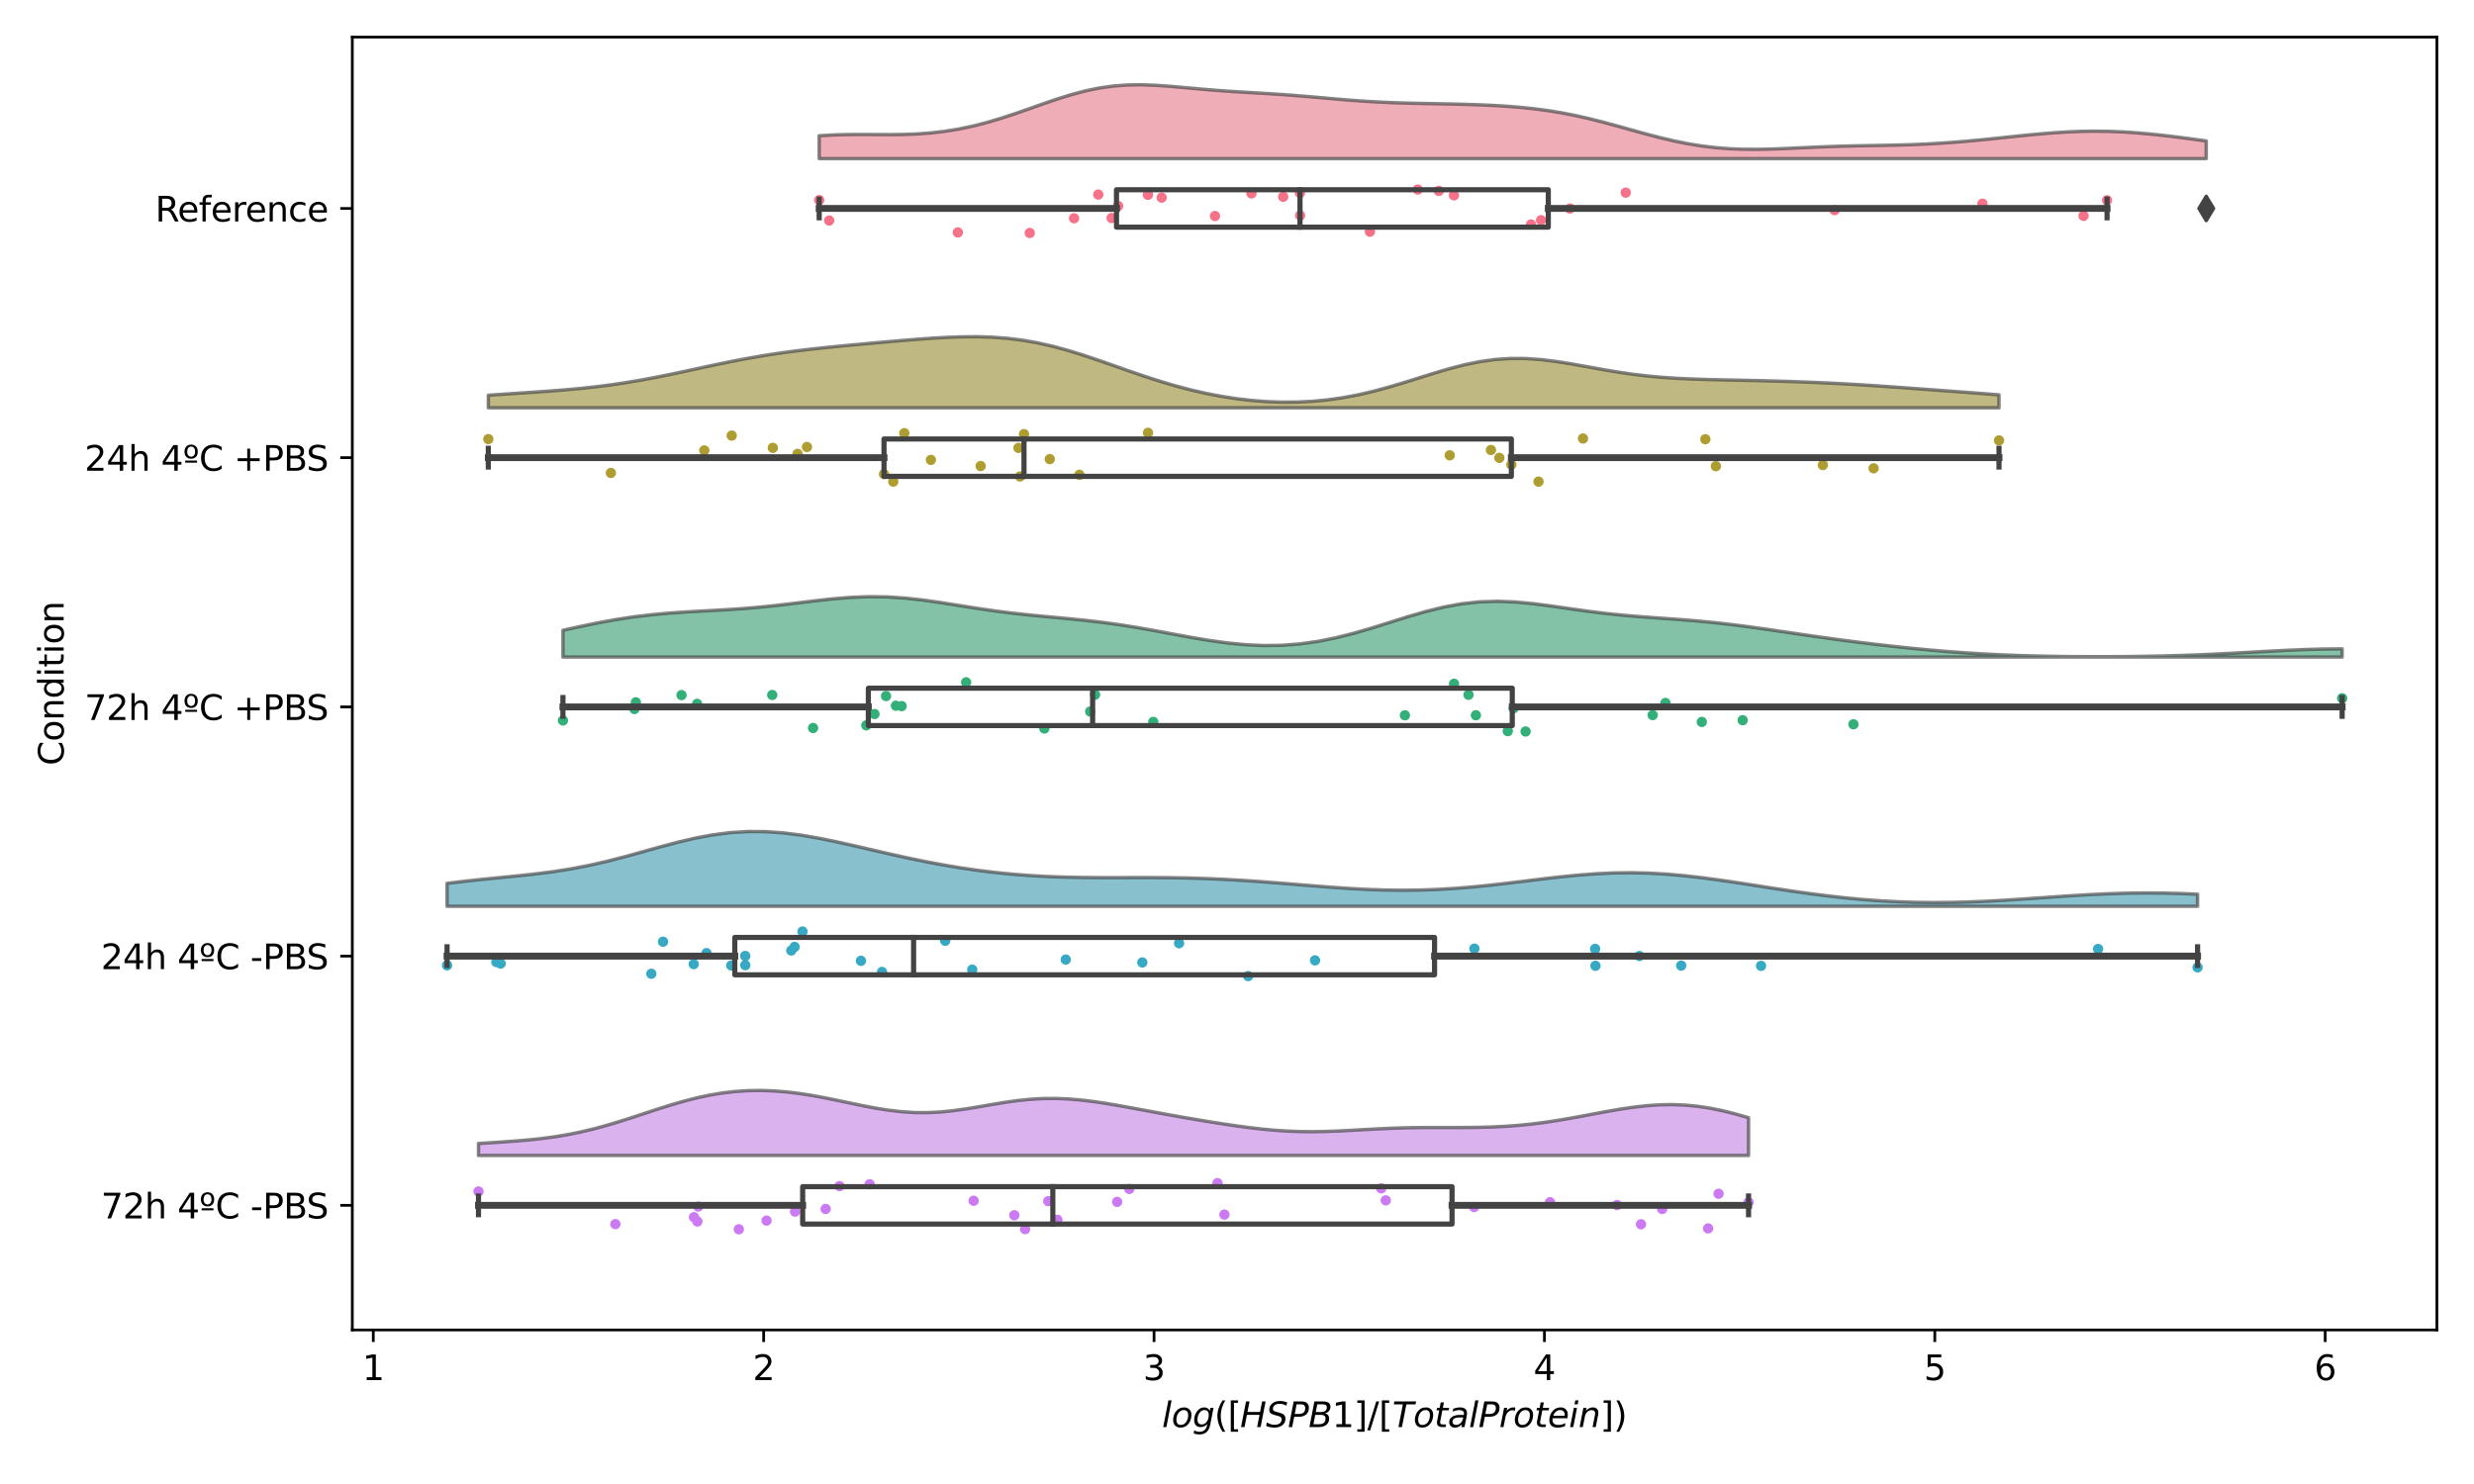 <?xml version="1.0" encoding="utf-8" standalone="no"?>
<!DOCTYPE svg PUBLIC "-//W3C//DTD SVG 1.1//EN"
  "http://www.w3.org/Graphics/SVG/1.1/DTD/svg11.dtd">
<svg xmlns:xlink="http://www.w3.org/1999/xlink" width="720pt" height="432pt" viewBox="0 0 720 432" xmlns="http://www.w3.org/2000/svg" version="1.1">
 <defs>
  <style type="text/css">*{stroke-linejoin: round; stroke-linecap: butt}</style>
 </defs>
 <g id="figure_1">
  <g id="patch_1">
   <path d="M 0 432 
L 720 432 
L 720 0 
L 0 0 
z
" style="fill: #ffffff"/>
  </g>
  <g id="axes_1">
   <g id="patch_2">
    <path d="M 102.53 387.16 
L 709.2 387.16 
L 709.2 10.8 
L 102.53 10.8 
z
" style="fill: #ffffff"/>
   </g>
   <g id="PathCollection_1">
    <defs>
     <path id="C0_0_9e5e73368b" d="M 0 1.5 
C 0.398 1.5 0.779 1.342 1.061 1.061 
C 1.342 0.779 1.5 0.398 1.5 -0 
C 1.5 -0.398 1.342 -0.779 1.061 -1.061 
C 0.779 -1.342 0.398 -1.5 0 -1.5 
C -0.398 -1.5 -0.779 -1.342 -1.061 -1.061 
C -1.342 -0.779 -1.5 -0.398 -1.5 0 
C -1.5 0.398 -1.342 0.779 -1.061 1.061 
C -0.779 1.342 -0.398 1.5 0 1.5 
z
"/>
    </defs>
    <g clip-path="url(#pea4596532c)">
     <use xlink:href="#C0_0_9e5e73368b" x="378.355" y="62.72" style="fill: #f77189"/>
    </g>
    <g clip-path="url(#pea4596532c)">
     <use xlink:href="#C0_0_9e5e73368b" x="338.077" y="57.52" style="fill: #f77189"/>
    </g>
    <g clip-path="url(#pea4596532c)">
     <use xlink:href="#C0_0_9e5e73368b" x="299.679" y="67.817" style="fill: #f77189"/>
    </g>
    <g clip-path="url(#pea4596532c)">
     <use xlink:href="#C0_0_9e5e73368b" x="323.513" y="63.474" style="fill: #f77189"/>
    </g>
    <g clip-path="url(#pea4596532c)">
     <use xlink:href="#C0_0_9e5e73368b" x="364.212" y="56.304" style="fill: #f77189"/>
    </g>
    <g clip-path="url(#pea4596532c)">
     <use xlink:href="#C0_0_9e5e73368b" x="325.402" y="59.954" style="fill: #f77189"/>
    </g>
    <g clip-path="url(#pea4596532c)">
     <use xlink:href="#C0_0_9e5e73368b" x="418.732" y="55.558" style="fill: #f77189"/>
    </g>
    <g clip-path="url(#pea4596532c)">
     <use xlink:href="#C0_0_9e5e73368b" x="398.683" y="67.448" style="fill: #f77189"/>
    </g>
    <g clip-path="url(#pea4596532c)">
     <use xlink:href="#C0_0_9e5e73368b" x="412.611" y="55.176" style="fill: #f77189"/>
    </g>
    <g clip-path="url(#pea4596532c)">
     <use xlink:href="#C0_0_9e5e73368b" x="353.598" y="62.887" style="fill: #f77189"/>
    </g>
    <g clip-path="url(#pea4596532c)">
     <use xlink:href="#C0_0_9e5e73368b" x="448.494" y="64.099" style="fill: #f77189"/>
    </g>
    <g clip-path="url(#pea4596532c)">
     <use xlink:href="#C0_0_9e5e73368b" x="473.135" y="56.077" style="fill: #f77189"/>
    </g>
    <g clip-path="url(#pea4596532c)">
     <use xlink:href="#C0_0_9e5e73368b" x="642.076" y="60.523" style="fill: #f77189"/>
    </g>
    <g clip-path="url(#pea4596532c)">
     <use xlink:href="#C0_0_9e5e73368b" x="533.918" y="61.173" style="fill: #f77189"/>
    </g>
    <g clip-path="url(#pea4596532c)">
     <use xlink:href="#C0_0_9e5e73368b" x="606.367" y="62.834" style="fill: #f77189"/>
    </g>
    <g clip-path="url(#pea4596532c)">
     <use xlink:href="#C0_0_9e5e73368b" x="613.213" y="58.296" style="fill: #f77189"/>
    </g>
    <g clip-path="url(#pea4596532c)">
     <use xlink:href="#C0_0_9e5e73368b" x="576.953" y="59.296" style="fill: #f77189"/>
    </g>
    <g clip-path="url(#pea4596532c)">
     <use xlink:href="#C0_0_9e5e73368b" x="334.076" y="56.711" style="fill: #f77189"/>
    </g>
    <g clip-path="url(#pea4596532c)">
     <use xlink:href="#C0_0_9e5e73368b" x="373.443" y="57.282" style="fill: #f77189"/>
    </g>
    <g clip-path="url(#pea4596532c)">
     <use xlink:href="#C0_0_9e5e73368b" x="378.314" y="56.181" style="fill: #f77189"/>
    </g>
    <g clip-path="url(#pea4596532c)">
     <use xlink:href="#C0_0_9e5e73368b" x="278.757" y="67.668" style="fill: #f77189"/>
    </g>
    <g clip-path="url(#pea4596532c)">
     <use xlink:href="#C0_0_9e5e73368b" x="319.625" y="56.637" style="fill: #f77189"/>
    </g>
    <g clip-path="url(#pea4596532c)">
     <use xlink:href="#C0_0_9e5e73368b" x="423.133" y="56.867" style="fill: #f77189"/>
    </g>
    <g clip-path="url(#pea4596532c)">
     <use xlink:href="#C0_0_9e5e73368b" x="445.571" y="65.36" style="fill: #f77189"/>
    </g>
    <g clip-path="url(#pea4596532c)">
     <use xlink:href="#C0_0_9e5e73368b" x="456.899" y="60.701" style="fill: #f77189"/>
    </g>
    <g clip-path="url(#pea4596532c)">
     <use xlink:href="#C0_0_9e5e73368b" x="312.584" y="63.541" style="fill: #f77189"/>
    </g>
    <g clip-path="url(#pea4596532c)">
     <use xlink:href="#C0_0_9e5e73368b" x="238.406" y="58.251" style="fill: #f77189"/>
    </g>
    <g clip-path="url(#pea4596532c)">
     <use xlink:href="#C0_0_9e5e73368b" x="241.314" y="64.19" style="fill: #f77189"/>
    </g>
   </g>
   <g id="PathCollection_2">
    <defs>
     <path id="C1_0_ad9bd28075" d="M 0 1.5 
C 0.398 1.5 0.779 1.342 1.061 1.061 
C 1.342 0.779 1.5 0.398 1.5 -0 
C 1.5 -0.398 1.342 -0.779 1.061 -1.061 
C 0.779 -1.342 0.398 -1.5 0 -1.5 
C -0.398 -1.5 -0.779 -1.342 -1.061 -1.061 
C -1.342 -0.779 -1.5 -0.398 -1.5 0 
C -1.5 0.398 -1.342 0.779 -1.061 1.061 
C -0.779 1.342 -0.398 1.5 0 1.5 
z
"/>
    </defs>
    <g clip-path="url(#pea4596532c)">
     <use xlink:href="#C1_0_ad9bd28075" x="212.949" y="126.806" style="fill: #ae9d31"/>
    </g>
    <g clip-path="url(#pea4596532c)">
     <use xlink:href="#C1_0_ad9bd28075" x="204.97" y="131.117" style="fill: #ae9d31"/>
    </g>
    <g clip-path="url(#pea4596532c)">
     <use xlink:href="#C1_0_ad9bd28075" x="224.913" y="130.381" style="fill: #ae9d31"/>
    </g>
    <g clip-path="url(#pea4596532c)">
     <use xlink:href="#C1_0_ad9bd28075" x="257.269" y="138.018" style="fill: #ae9d31"/>
    </g>
    <g clip-path="url(#pea4596532c)">
     <use xlink:href="#C1_0_ad9bd28075" x="259.971" y="140.205" style="fill: #ae9d31"/>
    </g>
    <g clip-path="url(#pea4596532c)">
     <use xlink:href="#C1_0_ad9bd28075" x="285.394" y="135.671" style="fill: #ae9d31"/>
    </g>
    <g clip-path="url(#pea4596532c)">
     <use xlink:href="#C1_0_ad9bd28075" x="334.098" y="125.99" style="fill: #ae9d31"/>
    </g>
    <g clip-path="url(#pea4596532c)">
     <use xlink:href="#C1_0_ad9bd28075" x="305.514" y="133.65" style="fill: #ae9d31"/>
    </g>
    <g clip-path="url(#pea4596532c)">
     <use xlink:href="#C1_0_ad9bd28075" x="296.857" y="138.706" style="fill: #ae9d31"/>
    </g>
    <g clip-path="url(#pea4596532c)">
     <use xlink:href="#C1_0_ad9bd28075" x="460.694" y="127.656" style="fill: #ae9d31"/>
    </g>
    <g clip-path="url(#pea4596532c)">
     <use xlink:href="#C1_0_ad9bd28075" x="433.9" y="130.995" style="fill: #ae9d31"/>
    </g>
    <g clip-path="url(#pea4596532c)">
     <use xlink:href="#C1_0_ad9bd28075" x="447.746" y="140.202" style="fill: #ae9d31"/>
    </g>
    <g clip-path="url(#pea4596532c)">
     <use xlink:href="#C1_0_ad9bd28075" x="499.367" y="135.711" style="fill: #ae9d31"/>
    </g>
    <g clip-path="url(#pea4596532c)">
     <use xlink:href="#C1_0_ad9bd28075" x="581.766" y="128.213" style="fill: #ae9d31"/>
    </g>
    <g clip-path="url(#pea4596532c)">
     <use xlink:href="#C1_0_ad9bd28075" x="496.304" y="127.857" style="fill: #ae9d31"/>
    </g>
    <g clip-path="url(#pea4596532c)">
     <use xlink:href="#C1_0_ad9bd28075" x="530.502" y="135.376" style="fill: #ae9d31"/>
    </g>
    <g clip-path="url(#pea4596532c)">
     <use xlink:href="#C1_0_ad9bd28075" x="545.271" y="136.33" style="fill: #ae9d31"/>
    </g>
    <g clip-path="url(#pea4596532c)">
     <use xlink:href="#C1_0_ad9bd28075" x="177.784" y="137.676" style="fill: #ae9d31"/>
    </g>
    <g clip-path="url(#pea4596532c)">
     <use xlink:href="#C1_0_ad9bd28075" x="142.114" y="127.827" style="fill: #ae9d31"/>
    </g>
    <g clip-path="url(#pea4596532c)">
     <use xlink:href="#C1_0_ad9bd28075" x="270.915" y="133.878" style="fill: #ae9d31"/>
    </g>
    <g clip-path="url(#pea4596532c)">
     <use xlink:href="#C1_0_ad9bd28075" x="232.123" y="132.118" style="fill: #ae9d31"/>
    </g>
    <g clip-path="url(#pea4596532c)">
     <use xlink:href="#C1_0_ad9bd28075" x="234.853" y="130.125" style="fill: #ae9d31"/>
    </g>
    <g clip-path="url(#pea4596532c)">
     <use xlink:href="#C1_0_ad9bd28075" x="263.173" y="126.095" style="fill: #ae9d31"/>
    </g>
    <g clip-path="url(#pea4596532c)">
     <use xlink:href="#C1_0_ad9bd28075" x="314.135" y="138.216" style="fill: #ae9d31"/>
    </g>
    <g clip-path="url(#pea4596532c)">
     <use xlink:href="#C1_0_ad9bd28075" x="296.402" y="130.39" style="fill: #ae9d31"/>
    </g>
    <g clip-path="url(#pea4596532c)">
     <use xlink:href="#C1_0_ad9bd28075" x="298.01" y="126.373" style="fill: #ae9d31"/>
    </g>
    <g clip-path="url(#pea4596532c)">
     <use xlink:href="#C1_0_ad9bd28075" x="439.847" y="135.261" style="fill: #ae9d31"/>
    </g>
    <g clip-path="url(#pea4596532c)">
     <use xlink:href="#C1_0_ad9bd28075" x="436.353" y="133.286" style="fill: #ae9d31"/>
    </g>
    <g clip-path="url(#pea4596532c)">
     <use xlink:href="#C1_0_ad9bd28075" x="421.911" y="132.544" style="fill: #ae9d31"/>
    </g>
   </g>
   <g id="PathCollection_3">
    <defs>
     <path id="C2_0_878ea134ff" d="M 0 1.5 
C 0.398 1.5 0.779 1.342 1.061 1.061 
C 1.342 0.779 1.5 0.398 1.5 -0 
C 1.5 -0.398 1.342 -0.779 1.061 -1.061 
C 0.779 -1.342 0.398 -1.5 0 -1.5 
C -0.398 -1.5 -0.779 -1.342 -1.061 -1.061 
C -1.342 -0.779 -1.5 -0.398 -1.5 0 
C -1.5 0.398 -1.342 0.779 -1.061 1.061 
C -0.779 1.342 -0.398 1.5 0 1.5 
z
"/>
    </defs>
    <g clip-path="url(#pea4596532c)">
     <use xlink:href="#C2_0_878ea134ff" x="495.272" y="210.161" style="fill: #33b07a"/>
    </g>
    <g clip-path="url(#pea4596532c)">
     <use xlink:href="#C2_0_878ea134ff" x="224.737" y="202.31" style="fill: #33b07a"/>
    </g>
    <g clip-path="url(#pea4596532c)">
     <use xlink:href="#C2_0_878ea134ff" x="163.83" y="209.734" style="fill: #33b07a"/>
    </g>
    <g clip-path="url(#pea4596532c)">
     <use xlink:href="#C2_0_878ea134ff" x="257.86" y="202.624" style="fill: #33b07a"/>
    </g>
    <g clip-path="url(#pea4596532c)">
     <use xlink:href="#C2_0_878ea134ff" x="281.167" y="198.623" style="fill: #33b07a"/>
    </g>
    <g clip-path="url(#pea4596532c)">
     <use xlink:href="#C2_0_878ea134ff" x="236.629" y="211.923" style="fill: #33b07a"/>
    </g>
    <g clip-path="url(#pea4596532c)">
     <use xlink:href="#C2_0_878ea134ff" x="260.746" y="205.446" style="fill: #33b07a"/>
    </g>
    <g clip-path="url(#pea4596532c)">
     <use xlink:href="#C2_0_878ea134ff" x="317.277" y="207.12" style="fill: #33b07a"/>
    </g>
    <g clip-path="url(#pea4596532c)">
     <use xlink:href="#C2_0_878ea134ff" x="318.692" y="202.236" style="fill: #33b07a"/>
    </g>
    <g clip-path="url(#pea4596532c)">
     <use xlink:href="#C2_0_878ea134ff" x="443.989" y="212.941" style="fill: #33b07a"/>
    </g>
    <g clip-path="url(#pea4596532c)">
     <use xlink:href="#C2_0_878ea134ff" x="429.524" y="208.217" style="fill: #33b07a"/>
    </g>
    <g clip-path="url(#pea4596532c)">
     <use xlink:href="#C2_0_878ea134ff" x="423.164" y="199.05" style="fill: #33b07a"/>
    </g>
    <g clip-path="url(#pea4596532c)">
     <use xlink:href="#C2_0_878ea134ff" x="507.163" y="209.657" style="fill: #33b07a"/>
    </g>
    <g clip-path="url(#pea4596532c)">
     <use xlink:href="#C2_0_878ea134ff" x="681.624" y="203.277" style="fill: #33b07a"/>
    </g>
    <g clip-path="url(#pea4596532c)">
     <use xlink:href="#C2_0_878ea134ff" x="438.81" y="212.832" style="fill: #33b07a"/>
    </g>
    <g clip-path="url(#pea4596532c)">
     <use xlink:href="#C2_0_878ea134ff" x="539.398" y="210.843" style="fill: #33b07a"/>
    </g>
    <g clip-path="url(#pea4596532c)">
     <use xlink:href="#C2_0_878ea134ff" x="484.694" y="204.643" style="fill: #33b07a"/>
    </g>
    <g clip-path="url(#pea4596532c)">
     <use xlink:href="#C2_0_878ea134ff" x="480.971" y="208.161" style="fill: #33b07a"/>
    </g>
    <g clip-path="url(#pea4596532c)">
     <use xlink:href="#C2_0_878ea134ff" x="185.049" y="204.45" style="fill: #33b07a"/>
    </g>
    <g clip-path="url(#pea4596532c)">
     <use xlink:href="#C2_0_878ea134ff" x="184.645" y="206.403" style="fill: #33b07a"/>
    </g>
    <g clip-path="url(#pea4596532c)">
     <use xlink:href="#C2_0_878ea134ff" x="202.875" y="204.89" style="fill: #33b07a"/>
    </g>
    <g clip-path="url(#pea4596532c)">
     <use xlink:href="#C2_0_878ea134ff" x="252.113" y="211.158" style="fill: #33b07a"/>
    </g>
    <g clip-path="url(#pea4596532c)">
     <use xlink:href="#C2_0_878ea134ff" x="254.506" y="207.853" style="fill: #33b07a"/>
    </g>
    <g clip-path="url(#pea4596532c)">
     <use xlink:href="#C2_0_878ea134ff" x="198.345" y="202.345" style="fill: #33b07a"/>
    </g>
    <g clip-path="url(#pea4596532c)">
     <use xlink:href="#C2_0_878ea134ff" x="262.407" y="205.554" style="fill: #33b07a"/>
    </g>
    <g clip-path="url(#pea4596532c)">
     <use xlink:href="#C2_0_878ea134ff" x="303.943" y="212.071" style="fill: #33b07a"/>
    </g>
    <g clip-path="url(#pea4596532c)">
     <use xlink:href="#C2_0_878ea134ff" x="335.641" y="210.148" style="fill: #33b07a"/>
    </g>
    <g clip-path="url(#pea4596532c)">
     <use xlink:href="#C2_0_878ea134ff" x="408.868" y="208.231" style="fill: #33b07a"/>
    </g>
    <g clip-path="url(#pea4596532c)">
     <use xlink:href="#C2_0_878ea134ff" x="427.373" y="202.254" style="fill: #33b07a"/>
    </g>
    <g clip-path="url(#pea4596532c)">
     <use xlink:href="#C2_0_878ea134ff" x="440.54" y="206.153" style="fill: #33b07a"/>
    </g>
   </g>
   <g id="PathCollection_4">
    <defs>
     <path id="C3_0_02d5788b6c" d="M 0 1.5 
C 0.398 1.5 0.779 1.342 1.061 1.061 
C 1.342 0.779 1.5 0.398 1.5 -0 
C 1.5 -0.398 1.342 -0.779 1.061 -1.061 
C 0.779 -1.342 0.398 -1.5 0 -1.5 
C -0.398 -1.5 -0.779 -1.342 -1.061 -1.061 
C -1.342 -0.779 -1.5 -0.398 -1.5 0 
C -1.5 0.398 -1.342 0.779 -1.061 1.061 
C -0.779 1.342 -0.398 1.5 0 1.5 
z
"/>
    </defs>
    <g clip-path="url(#pea4596532c)">
     <use xlink:href="#C3_0_02d5788b6c" x="201.89" y="280.663" style="fill: #38a9c5"/>
    </g>
    <g clip-path="url(#pea4596532c)">
     <use xlink:href="#C3_0_02d5788b6c" x="130.106" y="281.01" style="fill: #38a9c5"/>
    </g>
    <g clip-path="url(#pea4596532c)">
     <use xlink:href="#C3_0_02d5788b6c" x="189.552" y="283.462" style="fill: #38a9c5"/>
    </g>
    <g clip-path="url(#pea4596532c)">
     <use xlink:href="#C3_0_02d5788b6c" x="231.255" y="275.653" style="fill: #38a9c5"/>
    </g>
    <g clip-path="url(#pea4596532c)">
     <use xlink:href="#C3_0_02d5788b6c" x="192.963" y="274.13" style="fill: #38a9c5"/>
    </g>
    <g clip-path="url(#pea4596532c)">
     <use xlink:href="#C3_0_02d5788b6c" x="216.885" y="278.28" style="fill: #38a9c5"/>
    </g>
    <g clip-path="url(#pea4596532c)">
     <use xlink:href="#C3_0_02d5788b6c" x="310.159" y="279.336" style="fill: #38a9c5"/>
    </g>
    <g clip-path="url(#pea4596532c)">
     <use xlink:href="#C3_0_02d5788b6c" x="275.071" y="273.864" style="fill: #38a9c5"/>
    </g>
    <g clip-path="url(#pea4596532c)">
     <use xlink:href="#C3_0_02d5788b6c" x="363.252" y="284.152" style="fill: #38a9c5"/>
    </g>
    <g clip-path="url(#pea4596532c)">
     <use xlink:href="#C3_0_02d5788b6c" x="382.707" y="279.574" style="fill: #38a9c5"/>
    </g>
    <g clip-path="url(#pea4596532c)">
     <use xlink:href="#C3_0_02d5788b6c" x="429.09" y="276.147" style="fill: #38a9c5"/>
    </g>
    <g clip-path="url(#pea4596532c)">
     <use xlink:href="#C3_0_02d5788b6c" x="464.327" y="281.145" style="fill: #38a9c5"/>
    </g>
    <g clip-path="url(#pea4596532c)">
     <use xlink:href="#C3_0_02d5788b6c" x="639.555" y="281.609" style="fill: #38a9c5"/>
    </g>
    <g clip-path="url(#pea4596532c)">
     <use xlink:href="#C3_0_02d5788b6c" x="477.119" y="278.306" style="fill: #38a9c5"/>
    </g>
    <g clip-path="url(#pea4596532c)">
     <use xlink:href="#C3_0_02d5788b6c" x="610.59" y="276.25" style="fill: #38a9c5"/>
    </g>
    <g clip-path="url(#pea4596532c)">
     <use xlink:href="#C3_0_02d5788b6c" x="489.272" y="281.083" style="fill: #38a9c5"/>
    </g>
    <g clip-path="url(#pea4596532c)">
     <use xlink:href="#C3_0_02d5788b6c" x="464.219" y="276.221" style="fill: #38a9c5"/>
    </g>
    <g clip-path="url(#pea4596532c)">
     <use xlink:href="#C3_0_02d5788b6c" x="512.513" y="281.163" style="fill: #38a9c5"/>
    </g>
    <g clip-path="url(#pea4596532c)">
     <use xlink:href="#C3_0_02d5788b6c" x="205.613" y="277.454" style="fill: #38a9c5"/>
    </g>
    <g clip-path="url(#pea4596532c)">
     <use xlink:href="#C3_0_02d5788b6c" x="145.698" y="280.49" style="fill: #38a9c5"/>
    </g>
    <g clip-path="url(#pea4596532c)">
     <use xlink:href="#C3_0_02d5788b6c" x="256.696" y="282.933" style="fill: #38a9c5"/>
    </g>
    <g clip-path="url(#pea4596532c)">
     <use xlink:href="#C3_0_02d5788b6c" x="230.288" y="276.691" style="fill: #38a9c5"/>
    </g>
    <g clip-path="url(#pea4596532c)">
     <use xlink:href="#C3_0_02d5788b6c" x="144.452" y="280.058" style="fill: #38a9c5"/>
    </g>
    <g clip-path="url(#pea4596532c)">
     <use xlink:href="#C3_0_02d5788b6c" x="212.829" y="281.049" style="fill: #38a9c5"/>
    </g>
    <g clip-path="url(#pea4596532c)">
     <use xlink:href="#C3_0_02d5788b6c" x="282.943" y="282.263" style="fill: #38a9c5"/>
    </g>
    <g clip-path="url(#pea4596532c)">
     <use xlink:href="#C3_0_02d5788b6c" x="332.45" y="280.176" style="fill: #38a9c5"/>
    </g>
    <g clip-path="url(#pea4596532c)">
     <use xlink:href="#C3_0_02d5788b6c" x="343.14" y="274.582" style="fill: #38a9c5"/>
    </g>
    <g clip-path="url(#pea4596532c)">
     <use xlink:href="#C3_0_02d5788b6c" x="216.905" y="280.971" style="fill: #38a9c5"/>
    </g>
    <g clip-path="url(#pea4596532c)">
     <use xlink:href="#C3_0_02d5788b6c" x="233.556" y="271.162" style="fill: #38a9c5"/>
    </g>
    <g clip-path="url(#pea4596532c)">
     <use xlink:href="#C3_0_02d5788b6c" x="250.559" y="279.7" style="fill: #38a9c5"/>
    </g>
   </g>
   <g id="PathCollection_5">
    <defs>
     <path id="C4_0_453f972d49" d="M 0 1.5 
C 0.398 1.5 0.779 1.342 1.061 1.061 
C 1.342 0.779 1.5 0.398 1.5 -0 
C 1.5 -0.398 1.342 -0.779 1.061 -1.061 
C 0.779 -1.342 0.398 -1.5 0 -1.5 
C -0.398 -1.5 -0.779 -1.342 -1.061 -1.061 
C -1.342 -0.779 -1.5 -0.398 -1.5 0 
C -1.5 0.398 -1.342 0.779 -1.061 1.061 
C -0.779 1.342 -0.398 1.5 0 1.5 
z
"/>
    </defs>
    <g clip-path="url(#pea4596532c)">
     <use xlink:href="#C4_0_453f972d49" x="483.743" y="351.937" style="fill: #cc7af4"/>
    </g>
    <g clip-path="url(#pea4596532c)">
     <use xlink:href="#C4_0_453f972d49" x="240.286" y="351.934" style="fill: #cc7af4"/>
    </g>
    <g clip-path="url(#pea4596532c)">
     <use xlink:href="#C4_0_453f972d49" x="139.254" y="346.848" style="fill: #cc7af4"/>
    </g>
    <g clip-path="url(#pea4596532c)">
     <use xlink:href="#C4_0_453f972d49" x="202.952" y="355.576" style="fill: #cc7af4"/>
    </g>
    <g clip-path="url(#pea4596532c)">
     <use xlink:href="#C4_0_453f972d49" x="244.313" y="345.284" style="fill: #cc7af4"/>
    </g>
    <g clip-path="url(#pea4596532c)">
     <use xlink:href="#C4_0_453f972d49" x="201.964" y="354.317" style="fill: #cc7af4"/>
    </g>
    <g clip-path="url(#pea4596532c)">
     <use xlink:href="#C4_0_453f972d49" x="328.659" y="346.104" style="fill: #cc7af4"/>
    </g>
    <g clip-path="url(#pea4596532c)">
     <use xlink:href="#C4_0_453f972d49" x="295.201" y="353.766" style="fill: #cc7af4"/>
    </g>
    <g clip-path="url(#pea4596532c)">
     <use xlink:href="#C4_0_453f972d49" x="283.352" y="349.553" style="fill: #cc7af4"/>
    </g>
    <g clip-path="url(#pea4596532c)">
     <use xlink:href="#C4_0_453f972d49" x="403.301" y="349.431" style="fill: #cc7af4"/>
    </g>
    <g clip-path="url(#pea4596532c)">
     <use xlink:href="#C4_0_453f972d49" x="354.323" y="344.416" style="fill: #cc7af4"/>
    </g>
    <g clip-path="url(#pea4596532c)">
     <use xlink:href="#C4_0_453f972d49" x="356.34" y="353.577" style="fill: #cc7af4"/>
    </g>
    <g clip-path="url(#pea4596532c)">
     <use xlink:href="#C4_0_453f972d49" x="470.606" y="350.8" style="fill: #cc7af4"/>
    </g>
    <g clip-path="url(#pea4596532c)">
     <use xlink:href="#C4_0_453f972d49" x="508.873" y="349.973" style="fill: #cc7af4"/>
    </g>
    <g clip-path="url(#pea4596532c)">
     <use xlink:href="#C4_0_453f972d49" x="497.103" y="357.594" style="fill: #cc7af4"/>
    </g>
    <g clip-path="url(#pea4596532c)">
     <use xlink:href="#C4_0_453f972d49" x="451.095" y="349.968" style="fill: #cc7af4"/>
    </g>
    <g clip-path="url(#pea4596532c)">
     <use xlink:href="#C4_0_453f972d49" x="477.572" y="356.386" style="fill: #cc7af4"/>
    </g>
    <g clip-path="url(#pea4596532c)">
     <use xlink:href="#C4_0_453f972d49" x="500.147" y="347.508" style="fill: #cc7af4"/>
    </g>
    <g clip-path="url(#pea4596532c)">
     <use xlink:href="#C4_0_453f972d49" x="401.966" y="345.945" style="fill: #cc7af4"/>
    </g>
    <g clip-path="url(#pea4596532c)">
     <use xlink:href="#C4_0_453f972d49" x="429.007" y="351.371" style="fill: #cc7af4"/>
    </g>
    <g clip-path="url(#pea4596532c)">
     <use xlink:href="#C4_0_453f972d49" x="307.716" y="355.081" style="fill: #cc7af4"/>
    </g>
    <g clip-path="url(#pea4596532c)">
     <use xlink:href="#C4_0_453f972d49" x="253.091" y="344.748" style="fill: #cc7af4"/>
    </g>
    <g clip-path="url(#pea4596532c)">
     <use xlink:href="#C4_0_453f972d49" x="179.102" y="356.344" style="fill: #cc7af4"/>
    </g>
    <g clip-path="url(#pea4596532c)">
     <use xlink:href="#C4_0_453f972d49" x="203.215" y="351.241" style="fill: #cc7af4"/>
    </g>
    <g clip-path="url(#pea4596532c)">
     <use xlink:href="#C4_0_453f972d49" x="305.079" y="349.669" style="fill: #cc7af4"/>
    </g>
    <g clip-path="url(#pea4596532c)">
     <use xlink:href="#C4_0_453f972d49" x="298.329" y="357.805" style="fill: #cc7af4"/>
    </g>
    <g clip-path="url(#pea4596532c)">
     <use xlink:href="#C4_0_453f972d49" x="325.116" y="349.871" style="fill: #cc7af4"/>
    </g>
    <g clip-path="url(#pea4596532c)">
     <use xlink:href="#C4_0_453f972d49" x="231.369" y="352.706" style="fill: #cc7af4"/>
    </g>
    <g clip-path="url(#pea4596532c)">
     <use xlink:href="#C4_0_453f972d49" x="223.083" y="355.32" style="fill: #cc7af4"/>
    </g>
    <g clip-path="url(#pea4596532c)">
     <use xlink:href="#C4_0_453f972d49" x="215.019" y="357.849" style="fill: #cc7af4"/>
    </g>
   </g>
   <g id="PolyCollection_1">
    <defs>
     <path id="mdac90997db" d="M 238.406 -385.831 
L 238.406 -392.486 
L 242.484 -392.724 
L 246.561 -392.838 
L 250.639 -392.859 
L 254.716 -392.835 
L 258.794 -392.818 
L 262.871 -392.862 
L 266.948 -393.015 
L 271.026 -393.318 
L 275.103 -393.796 
L 279.181 -394.467 
L 283.258 -395.331 
L 287.336 -396.381 
L 291.413 -397.595 
L 295.491 -398.937 
L 299.568 -400.36 
L 303.646 -401.802 
L 307.723 -403.194 
L 311.801 -404.465 
L 315.878 -405.548 
L 319.956 -406.392 
L 324.033 -406.966 
L 328.111 -407.269 
L 332.188 -407.324 
L 336.265 -407.179 
L 340.343 -406.896 
L 344.42 -406.539 
L 348.498 -406.166 
L 352.575 -405.816 
L 356.653 -405.51 
L 360.73 -405.245 
L 364.808 -405.003 
L 368.885 -404.762 
L 372.963 -404.498 
L 377.04 -404.197 
L 381.118 -403.861 
L 385.195 -403.503 
L 389.273 -403.143 
L 393.35 -402.808 
L 397.428 -402.517 
L 401.505 -402.284 
L 405.582 -402.109 
L 409.66 -401.983 
L 413.737 -401.891 
L 417.815 -401.815 
L 421.892 -401.737 
L 425.97 -401.64 
L 430.047 -401.511 
L 434.125 -401.335 
L 438.202 -401.097 
L 442.28 -400.777 
L 446.357 -400.357 
L 450.435 -399.82 
L 454.512 -399.152 
L 458.59 -398.35 
L 462.667 -397.422 
L 466.745 -396.389 
L 470.822 -395.283 
L 474.9 -394.145 
L 478.977 -393.021 
L 483.054 -391.956 
L 487.132 -390.994 
L 491.209 -390.169 
L 495.287 -389.506 
L 499.364 -389.017 
L 503.442 -388.703 
L 507.519 -388.549 
L 511.597 -388.533 
L 515.674 -388.621 
L 519.752 -388.778 
L 523.829 -388.966 
L 527.907 -389.154 
L 531.984 -389.319 
L 536.062 -389.451 
L 540.139 -389.549 
L 544.217 -389.624 
L 548.294 -389.694 
L 552.371 -389.781 
L 556.449 -389.903 
L 560.526 -390.075 
L 564.604 -390.305 
L 568.681 -390.593 
L 572.759 -390.935 
L 576.836 -391.32 
L 580.914 -391.734 
L 584.991 -392.161 
L 589.069 -392.581 
L 593.146 -392.973 
L 597.224 -393.313 
L 601.301 -393.58 
L 605.379 -393.754 
L 609.456 -393.82 
L 613.534 -393.773 
L 617.611 -393.612 
L 621.688 -393.347 
L 625.766 -392.989 
L 629.843 -392.556 
L 633.921 -392.065 
L 637.998 -391.53 
L 642.076 -390.965 
L 642.076 -385.831 
L 642.076 -385.831 
L 637.998 -385.831 
L 633.921 -385.831 
L 629.843 -385.831 
L 625.766 -385.831 
L 621.688 -385.831 
L 617.611 -385.831 
L 613.534 -385.831 
L 609.456 -385.831 
L 605.379 -385.831 
L 601.301 -385.831 
L 597.224 -385.831 
L 593.146 -385.831 
L 589.069 -385.831 
L 584.991 -385.831 
L 580.914 -385.831 
L 576.836 -385.831 
L 572.759 -385.831 
L 568.681 -385.831 
L 564.604 -385.831 
L 560.526 -385.831 
L 556.449 -385.831 
L 552.371 -385.831 
L 548.294 -385.831 
L 544.217 -385.831 
L 540.139 -385.831 
L 536.062 -385.831 
L 531.984 -385.831 
L 527.907 -385.831 
L 523.829 -385.831 
L 519.752 -385.831 
L 515.674 -385.831 
L 511.597 -385.831 
L 507.519 -385.831 
L 503.442 -385.831 
L 499.364 -385.831 
L 495.287 -385.831 
L 491.209 -385.831 
L 487.132 -385.831 
L 483.054 -385.831 
L 478.977 -385.831 
L 474.9 -385.831 
L 470.822 -385.831 
L 466.745 -385.831 
L 462.667 -385.831 
L 458.59 -385.831 
L 454.512 -385.831 
L 450.435 -385.831 
L 446.357 -385.831 
L 442.28 -385.831 
L 438.202 -385.831 
L 434.125 -385.831 
L 430.047 -385.831 
L 425.97 -385.831 
L 421.892 -385.831 
L 417.815 -385.831 
L 413.737 -385.831 
L 409.66 -385.831 
L 405.582 -385.831 
L 401.505 -385.831 
L 397.428 -385.831 
L 393.35 -385.831 
L 389.273 -385.831 
L 385.195 -385.831 
L 381.118 -385.831 
L 377.04 -385.831 
L 372.963 -385.831 
L 368.885 -385.831 
L 364.808 -385.831 
L 360.73 -385.831 
L 356.653 -385.831 
L 352.575 -385.831 
L 348.498 -385.831 
L 344.42 -385.831 
L 340.343 -385.831 
L 336.265 -385.831 
L 332.188 -385.831 
L 328.111 -385.831 
L 324.033 -385.831 
L 319.956 -385.831 
L 315.878 -385.831 
L 311.801 -385.831 
L 307.723 -385.831 
L 303.646 -385.831 
L 299.568 -385.831 
L 295.491 -385.831 
L 291.413 -385.831 
L 287.336 -385.831 
L 283.258 -385.831 
L 279.181 -385.831 
L 275.103 -385.831 
L 271.026 -385.831 
L 266.948 -385.831 
L 262.871 -385.831 
L 258.794 -385.831 
L 254.716 -385.831 
L 250.639 -385.831 
L 246.561 -385.831 
L 242.484 -385.831 
L 238.406 -385.831 
z
" style="stroke: #434343; stroke-opacity: 0.65"/>
    </defs>
    <g clip-path="url(#pea4596532c)">
     <use xlink:href="#mdac90997db" x="0" y="432" style="fill: #e68193; fill-opacity: 0.65; stroke: #434343; stroke-opacity: 0.65"/>
    </g>
   </g>
   <g id="PolyCollection_2">
    <defs>
     <path id="m6e3ec83d02" d="M 142.114 -313.28 
L 142.114 -316.95 
L 146.555 -317.255 
L 150.996 -317.547 
L 155.437 -317.841 
L 159.878 -318.153 
L 164.319 -318.503 
L 168.76 -318.909 
L 173.201 -319.388 
L 177.642 -319.952 
L 182.083 -320.608 
L 186.524 -321.355 
L 190.965 -322.186 
L 195.406 -323.083 
L 199.846 -324.026 
L 204.287 -324.986 
L 208.728 -325.935 
L 213.169 -326.845 
L 217.61 -327.692 
L 222.051 -328.462 
L 226.492 -329.149 
L 230.933 -329.756 
L 235.374 -330.294 
L 239.815 -330.778 
L 244.256 -331.224 
L 248.697 -331.646 
L 253.138 -332.055 
L 257.578 -332.453 
L 262.019 -332.839 
L 266.46 -333.202 
L 270.901 -333.526 
L 275.342 -333.785 
L 279.783 -333.949 
L 284.224 -333.984 
L 288.665 -333.854 
L 293.106 -333.526 
L 297.547 -332.977 
L 301.988 -332.196 
L 306.429 -331.19 
L 310.87 -329.98 
L 315.31 -328.604 
L 319.751 -327.111 
L 324.192 -325.557 
L 328.633 -323.995 
L 333.074 -322.475 
L 337.515 -321.04 
L 341.956 -319.721 
L 346.397 -318.542 
L 350.838 -317.517 
L 355.279 -316.656 
L 359.72 -315.964 
L 364.161 -315.444 
L 368.602 -315.1 
L 373.042 -314.937 
L 377.483 -314.961 
L 381.924 -315.18 
L 386.365 -315.602 
L 390.806 -316.232 
L 395.247 -317.068 
L 399.688 -318.098 
L 404.129 -319.297 
L 408.57 -320.621 
L 413.011 -322.014 
L 417.452 -323.403 
L 421.893 -324.707 
L 426.334 -325.847 
L 430.774 -326.751 
L 435.215 -327.365 
L 439.656 -327.659 
L 444.097 -327.635 
L 448.538 -327.322 
L 452.979 -326.772 
L 457.42 -326.06 
L 461.861 -325.262 
L 466.302 -324.456 
L 470.743 -323.706 
L 475.184 -323.057 
L 479.625 -322.532 
L 484.066 -322.134 
L 488.507 -321.849 
L 492.947 -321.652 
L 497.388 -321.516 
L 501.829 -321.413 
L 506.27 -321.321 
L 510.711 -321.226 
L 515.152 -321.117 
L 519.593 -320.99 
L 524.034 -320.84 
L 528.475 -320.666 
L 532.916 -320.463 
L 537.357 -320.231 
L 541.798 -319.971 
L 546.239 -319.684 
L 550.679 -319.377 
L 555.12 -319.058 
L 559.561 -318.731 
L 564.002 -318.403 
L 568.443 -318.075 
L 572.884 -317.745 
L 577.325 -317.409 
L 581.766 -317.063 
L 581.766 -313.28 
L 581.766 -313.28 
L 577.325 -313.28 
L 572.884 -313.28 
L 568.443 -313.28 
L 564.002 -313.28 
L 559.561 -313.28 
L 555.12 -313.28 
L 550.679 -313.28 
L 546.239 -313.28 
L 541.798 -313.28 
L 537.357 -313.28 
L 532.916 -313.28 
L 528.475 -313.28 
L 524.034 -313.28 
L 519.593 -313.28 
L 515.152 -313.28 
L 510.711 -313.28 
L 506.27 -313.28 
L 501.829 -313.28 
L 497.388 -313.28 
L 492.947 -313.28 
L 488.507 -313.28 
L 484.066 -313.28 
L 479.625 -313.28 
L 475.184 -313.28 
L 470.743 -313.28 
L 466.302 -313.28 
L 461.861 -313.28 
L 457.42 -313.28 
L 452.979 -313.28 
L 448.538 -313.28 
L 444.097 -313.28 
L 439.656 -313.28 
L 435.215 -313.28 
L 430.774 -313.28 
L 426.334 -313.28 
L 421.893 -313.28 
L 417.452 -313.28 
L 413.011 -313.28 
L 408.57 -313.28 
L 404.129 -313.28 
L 399.688 -313.28 
L 395.247 -313.28 
L 390.806 -313.28 
L 386.365 -313.28 
L 381.924 -313.28 
L 377.483 -313.28 
L 373.042 -313.28 
L 368.602 -313.28 
L 364.161 -313.28 
L 359.72 -313.28 
L 355.279 -313.28 
L 350.838 -313.28 
L 346.397 -313.28 
L 341.956 -313.28 
L 337.515 -313.28 
L 333.074 -313.28 
L 328.633 -313.28 
L 324.192 -313.28 
L 319.751 -313.28 
L 315.31 -313.28 
L 310.87 -313.28 
L 306.429 -313.28 
L 301.988 -313.28 
L 297.547 -313.28 
L 293.106 -313.28 
L 288.665 -313.28 
L 284.224 -313.28 
L 279.783 -313.28 
L 275.342 -313.28 
L 270.901 -313.28 
L 266.46 -313.28 
L 262.019 -313.28 
L 257.578 -313.28 
L 253.138 -313.28 
L 248.697 -313.28 
L 244.256 -313.28 
L 239.815 -313.28 
L 235.374 -313.28 
L 230.933 -313.28 
L 226.492 -313.28 
L 222.051 -313.28 
L 217.61 -313.28 
L 213.169 -313.28 
L 208.728 -313.28 
L 204.287 -313.28 
L 199.846 -313.28 
L 195.406 -313.28 
L 190.965 -313.28 
L 186.524 -313.28 
L 182.083 -313.28 
L 177.642 -313.28 
L 173.201 -313.28 
L 168.76 -313.28 
L 164.319 -313.28 
L 159.878 -313.28 
L 155.437 -313.28 
L 150.996 -313.28 
L 146.555 -313.28 
L 142.114 -313.28 
z
" style="stroke: #434343; stroke-opacity: 0.65"/>
    </defs>
    <g clip-path="url(#pea4596532c)">
     <use xlink:href="#m6e3ec83d02" x="0" y="432" style="fill: #9e9241; fill-opacity: 0.65; stroke: #434343; stroke-opacity: 0.65"/>
    </g>
   </g>
   <g id="PolyCollection_3">
    <defs>
     <path id="m224b3b16f1" d="M 163.83 -240.729 
L 163.83 -248.52 
L 169.06 -249.67 
L 174.29 -250.742 
L 179.52 -251.688 
L 184.751 -252.475 
L 189.981 -253.094 
L 195.211 -253.559 
L 200.441 -253.907 
L 205.672 -254.195 
L 210.902 -254.484 
L 216.132 -254.833 
L 221.362 -255.277 
L 226.593 -255.824 
L 231.823 -256.447 
L 237.053 -257.088 
L 242.283 -257.665 
L 247.514 -258.094 
L 252.744 -258.302 
L 257.974 -258.243 
L 263.204 -257.913 
L 268.435 -257.344 
L 273.665 -256.605 
L 278.895 -255.779 
L 284.125 -254.951 
L 289.356 -254.187 
L 294.586 -253.52 
L 299.816 -252.953 
L 305.046 -252.453 
L 310.277 -251.971 
L 315.507 -251.451 
L 320.737 -250.843 
L 325.967 -250.121 
L 331.198 -249.282 
L 336.428 -248.35 
L 341.658 -247.374 
L 346.888 -246.414 
L 352.119 -245.54 
L 357.349 -244.821 
L 362.579 -244.319 
L 367.809 -244.083 
L 373.04 -244.154 
L 378.27 -244.552 
L 383.5 -245.282 
L 388.73 -246.327 
L 393.961 -247.645 
L 399.191 -249.17 
L 404.421 -250.81 
L 409.651 -252.453 
L 414.882 -253.979 
L 420.112 -255.269 
L 425.342 -256.229 
L 430.572 -256.798 
L 435.803 -256.963 
L 441.033 -256.76 
L 446.263 -256.265 
L 451.493 -255.584 
L 456.723 -254.828 
L 461.954 -254.091 
L 467.184 -253.441 
L 472.414 -252.902 
L 477.644 -252.463 
L 482.875 -252.083 
L 488.105 -251.709 
L 493.335 -251.292 
L 498.565 -250.797 
L 503.796 -250.209 
L 509.026 -249.535 
L 514.256 -248.799 
L 519.486 -248.031 
L 524.717 -247.258 
L 529.947 -246.504 
L 535.177 -245.783 
L 540.407 -245.101 
L 545.638 -244.461 
L 550.868 -243.864 
L 556.098 -243.312 
L 561.328 -242.809 
L 566.559 -242.361 
L 571.789 -241.973 
L 577.019 -241.648 
L 582.249 -241.387 
L 587.48 -241.185 
L 592.71 -241.036 
L 597.94 -240.934 
L 603.17 -240.872 
L 608.401 -240.843 
L 613.631 -240.845 
L 618.861 -240.878 
L 624.091 -240.944 
L 629.322 -241.046 
L 634.552 -241.19 
L 639.782 -241.379 
L 645.012 -241.61 
L 650.243 -241.876 
L 655.473 -242.164 
L 660.703 -242.452 
L 665.933 -242.716 
L 671.164 -242.929 
L 676.394 -243.067 
L 681.624 -243.115 
L 681.624 -240.729 
L 681.624 -240.729 
L 676.394 -240.729 
L 671.164 -240.729 
L 665.933 -240.729 
L 660.703 -240.729 
L 655.473 -240.729 
L 650.243 -240.729 
L 645.012 -240.729 
L 639.782 -240.729 
L 634.552 -240.729 
L 629.322 -240.729 
L 624.091 -240.729 
L 618.861 -240.729 
L 613.631 -240.729 
L 608.401 -240.729 
L 603.17 -240.729 
L 597.94 -240.729 
L 592.71 -240.729 
L 587.48 -240.729 
L 582.249 -240.729 
L 577.019 -240.729 
L 571.789 -240.729 
L 566.559 -240.729 
L 561.328 -240.729 
L 556.098 -240.729 
L 550.868 -240.729 
L 545.638 -240.729 
L 540.407 -240.729 
L 535.177 -240.729 
L 529.947 -240.729 
L 524.717 -240.729 
L 519.486 -240.729 
L 514.256 -240.729 
L 509.026 -240.729 
L 503.796 -240.729 
L 498.565 -240.729 
L 493.335 -240.729 
L 488.105 -240.729 
L 482.875 -240.729 
L 477.644 -240.729 
L 472.414 -240.729 
L 467.184 -240.729 
L 461.954 -240.729 
L 456.723 -240.729 
L 451.493 -240.729 
L 446.263 -240.729 
L 441.033 -240.729 
L 435.803 -240.729 
L 430.572 -240.729 
L 425.342 -240.729 
L 420.112 -240.729 
L 414.882 -240.729 
L 409.651 -240.729 
L 404.421 -240.729 
L 399.191 -240.729 
L 393.961 -240.729 
L 388.73 -240.729 
L 383.5 -240.729 
L 378.27 -240.729 
L 373.04 -240.729 
L 367.809 -240.729 
L 362.579 -240.729 
L 357.349 -240.729 
L 352.119 -240.729 
L 346.888 -240.729 
L 341.658 -240.729 
L 336.428 -240.729 
L 331.198 -240.729 
L 325.967 -240.729 
L 320.737 -240.729 
L 315.507 -240.729 
L 310.277 -240.729 
L 305.046 -240.729 
L 299.816 -240.729 
L 294.586 -240.729 
L 289.356 -240.729 
L 284.125 -240.729 
L 278.895 -240.729 
L 273.665 -240.729 
L 268.435 -240.729 
L 263.204 -240.729 
L 257.974 -240.729 
L 252.744 -240.729 
L 247.514 -240.729 
L 242.283 -240.729 
L 237.053 -240.729 
L 231.823 -240.729 
L 226.593 -240.729 
L 221.362 -240.729 
L 216.132 -240.729 
L 210.902 -240.729 
L 205.672 -240.729 
L 200.441 -240.729 
L 195.211 -240.729 
L 189.981 -240.729 
L 184.751 -240.729 
L 179.52 -240.729 
L 174.29 -240.729 
L 169.06 -240.729 
L 163.83 -240.729 
z
" style="stroke: #434343; stroke-opacity: 0.65"/>
    </defs>
    <g clip-path="url(#pea4596532c)">
     <use xlink:href="#m224b3b16f1" x="0" y="432" style="fill: #43a178; fill-opacity: 0.65; stroke: #434343; stroke-opacity: 0.65"/>
    </g>
   </g>
   <g id="PolyCollection_4">
    <defs>
     <path id="m7520676737" d="M 130.106 -168.177 
L 130.106 -174.853 
L 135.252 -175.47 
L 140.398 -176.022 
L 145.544 -176.533 
L 150.69 -177.04 
L 155.836 -177.596 
L 160.982 -178.255 
L 166.128 -179.063 
L 171.274 -180.049 
L 176.419 -181.215 
L 181.565 -182.536 
L 186.711 -183.956 
L 191.857 -185.398 
L 197.003 -186.771 
L 202.149 -187.984 
L 207.295 -188.954 
L 212.441 -189.619 
L 217.587 -189.943 
L 222.733 -189.916 
L 227.879 -189.558 
L 233.025 -188.911 
L 238.171 -188.03 
L 243.317 -186.982 
L 248.463 -185.831 
L 253.609 -184.637 
L 258.755 -183.45 
L 263.901 -182.309 
L 269.047 -181.243 
L 274.193 -180.27 
L 279.339 -179.405 
L 284.484 -178.653 
L 289.63 -178.021 
L 294.776 -177.51 
L 299.922 -177.118 
L 305.068 -176.838 
L 310.214 -176.659 
L 315.36 -176.563 
L 320.506 -176.528 
L 325.652 -176.529 
L 330.798 -176.54 
L 335.944 -176.535 
L 341.09 -176.493 
L 346.236 -176.397 
L 351.382 -176.237 
L 356.528 -176.009 
L 361.674 -175.715 
L 366.82 -175.363 
L 371.966 -174.968 
L 377.112 -174.548 
L 382.258 -174.126 
L 387.403 -173.726 
L 392.549 -173.376 
L 397.695 -173.099 
L 402.841 -172.917 
L 407.987 -172.847 
L 413.133 -172.9 
L 418.279 -173.082 
L 423.425 -173.388 
L 428.571 -173.808 
L 433.717 -174.326 
L 438.863 -174.915 
L 444.009 -175.543 
L 449.155 -176.172 
L 454.301 -176.761 
L 459.447 -177.268 
L 464.593 -177.654 
L 469.739 -177.887 
L 474.885 -177.946 
L 480.031 -177.825 
L 485.177 -177.527 
L 490.323 -177.07 
L 495.468 -176.479 
L 500.614 -175.787 
L 505.76 -175.026 
L 510.906 -174.23 
L 516.052 -173.429 
L 521.198 -172.652 
L 526.344 -171.922 
L 531.49 -171.257 
L 536.636 -170.674 
L 541.782 -170.184 
L 546.928 -169.795 
L 552.074 -169.512 
L 557.22 -169.337 
L 562.366 -169.268 
L 567.512 -169.301 
L 572.658 -169.429 
L 577.804 -169.639 
L 582.95 -169.917 
L 588.096 -170.244 
L 593.242 -170.6 
L 598.387 -170.961 
L 603.533 -171.303 
L 608.679 -171.602 
L 613.825 -171.838 
L 618.971 -171.994 
L 624.117 -172.059 
L 629.263 -172.028 
L 634.409 -171.903 
L 639.555 -171.693 
L 639.555 -168.177 
L 639.555 -168.177 
L 634.409 -168.177 
L 629.263 -168.177 
L 624.117 -168.177 
L 618.971 -168.177 
L 613.825 -168.177 
L 608.679 -168.177 
L 603.533 -168.177 
L 598.387 -168.177 
L 593.242 -168.177 
L 588.096 -168.177 
L 582.95 -168.177 
L 577.804 -168.177 
L 572.658 -168.177 
L 567.512 -168.177 
L 562.366 -168.177 
L 557.22 -168.177 
L 552.074 -168.177 
L 546.928 -168.177 
L 541.782 -168.177 
L 536.636 -168.177 
L 531.49 -168.177 
L 526.344 -168.177 
L 521.198 -168.177 
L 516.052 -168.177 
L 510.906 -168.177 
L 505.76 -168.177 
L 500.614 -168.177 
L 495.468 -168.177 
L 490.323 -168.177 
L 485.177 -168.177 
L 480.031 -168.177 
L 474.885 -168.177 
L 469.739 -168.177 
L 464.593 -168.177 
L 459.447 -168.177 
L 454.301 -168.177 
L 449.155 -168.177 
L 444.009 -168.177 
L 438.863 -168.177 
L 433.717 -168.177 
L 428.571 -168.177 
L 423.425 -168.177 
L 418.279 -168.177 
L 413.133 -168.177 
L 407.987 -168.177 
L 402.841 -168.177 
L 397.695 -168.177 
L 392.549 -168.177 
L 387.403 -168.177 
L 382.258 -168.177 
L 377.112 -168.177 
L 371.966 -168.177 
L 366.82 -168.177 
L 361.674 -168.177 
L 356.528 -168.177 
L 351.382 -168.177 
L 346.236 -168.177 
L 341.09 -168.177 
L 335.944 -168.177 
L 330.798 -168.177 
L 325.652 -168.177 
L 320.506 -168.177 
L 315.36 -168.177 
L 310.214 -168.177 
L 305.068 -168.177 
L 299.922 -168.177 
L 294.776 -168.177 
L 289.63 -168.177 
L 284.484 -168.177 
L 279.339 -168.177 
L 274.193 -168.177 
L 269.047 -168.177 
L 263.901 -168.177 
L 258.755 -168.177 
L 253.609 -168.177 
L 248.463 -168.177 
L 243.317 -168.177 
L 238.171 -168.177 
L 233.025 -168.177 
L 227.879 -168.177 
L 222.733 -168.177 
L 217.587 -168.177 
L 212.441 -168.177 
L 207.295 -168.177 
L 202.149 -168.177 
L 197.003 -168.177 
L 191.857 -168.177 
L 186.711 -168.177 
L 181.565 -168.177 
L 176.419 -168.177 
L 171.274 -168.177 
L 166.128 -168.177 
L 160.982 -168.177 
L 155.836 -168.177 
L 150.69 -168.177 
L 145.544 -168.177 
L 140.398 -168.177 
L 135.252 -168.177 
L 130.106 -168.177 
z
" style="stroke: #434343; stroke-opacity: 0.65"/>
    </defs>
    <g clip-path="url(#pea4596532c)">
     <use xlink:href="#m7520676737" x="0" y="432" style="fill: #4a9eb4; fill-opacity: 0.65; stroke: #434343; stroke-opacity: 0.65"/>
    </g>
   </g>
   <g id="PolyCollection_5">
    <defs>
     <path id="mb241d27835" d="M 139.254 -95.626 
L 139.254 -99.121 
L 142.988 -99.361 
L 146.721 -99.607 
L 150.455 -99.88 
L 154.188 -100.205 
L 157.922 -100.609 
L 161.655 -101.116 
L 165.389 -101.744 
L 169.122 -102.504 
L 172.856 -103.397 
L 176.589 -104.413 
L 180.323 -105.533 
L 184.057 -106.726 
L 187.79 -107.956 
L 191.524 -109.18 
L 195.257 -110.355 
L 198.991 -111.44 
L 202.724 -112.399 
L 206.458 -113.201 
L 210.191 -113.828 
L 213.925 -114.266 
L 217.658 -114.511 
L 221.392 -114.567 
L 225.125 -114.441 
L 228.859 -114.144 
L 232.592 -113.694 
L 236.326 -113.111 
L 240.059 -112.423 
L 243.793 -111.663 
L 247.526 -110.873 
L 251.26 -110.099 
L 254.994 -109.393 
L 258.727 -108.803 
L 262.461 -108.375 
L 266.194 -108.141 
L 269.928 -108.118 
L 273.661 -108.305 
L 277.395 -108.68 
L 281.128 -109.204 
L 284.862 -109.821 
L 288.595 -110.47 
L 292.329 -111.086 
L 296.062 -111.611 
L 299.796 -111.997 
L 303.529 -112.213 
L 307.263 -112.243 
L 310.996 -112.09 
L 314.73 -111.771 
L 318.463 -111.312 
L 322.197 -110.747 
L 325.931 -110.109 
L 329.664 -109.431 
L 333.398 -108.738 
L 337.131 -108.046 
L 340.865 -107.367 
L 344.598 -106.706 
L 348.332 -106.065 
L 352.065 -105.446 
L 355.799 -104.855 
L 359.532 -104.299 
L 363.266 -103.794 
L 366.999 -103.355 
L 370.733 -103.002 
L 374.466 -102.747 
L 378.2 -102.602 
L 381.933 -102.564 
L 385.667 -102.623 
L 389.4 -102.761 
L 393.134 -102.949 
L 396.868 -103.159 
L 400.601 -103.363 
L 404.335 -103.536 
L 408.068 -103.665 
L 411.802 -103.745 
L 415.535 -103.78 
L 419.269 -103.785 
L 423.002 -103.779 
L 426.736 -103.787 
L 430.469 -103.831 
L 434.203 -103.935 
L 437.936 -104.117 
L 441.67 -104.389 
L 445.403 -104.758 
L 449.137 -105.224 
L 452.87 -105.78 
L 456.604 -106.409 
L 460.338 -107.09 
L 464.071 -107.793 
L 467.805 -108.485 
L 471.538 -109.128 
L 475.272 -109.682 
L 479.005 -110.11 
L 482.739 -110.377 
L 486.472 -110.455 
L 490.206 -110.325 
L 493.939 -109.978 
L 497.673 -109.415 
L 501.406 -108.651 
L 505.14 -107.713 
L 508.873 -106.635 
L 508.873 -95.626 
L 508.873 -95.626 
L 505.14 -95.626 
L 501.406 -95.626 
L 497.673 -95.626 
L 493.939 -95.626 
L 490.206 -95.626 
L 486.472 -95.626 
L 482.739 -95.626 
L 479.005 -95.626 
L 475.272 -95.626 
L 471.538 -95.626 
L 467.805 -95.626 
L 464.071 -95.626 
L 460.338 -95.626 
L 456.604 -95.626 
L 452.87 -95.626 
L 449.137 -95.626 
L 445.403 -95.626 
L 441.67 -95.626 
L 437.936 -95.626 
L 434.203 -95.626 
L 430.469 -95.626 
L 426.736 -95.626 
L 423.002 -95.626 
L 419.269 -95.626 
L 415.535 -95.626 
L 411.802 -95.626 
L 408.068 -95.626 
L 404.335 -95.626 
L 400.601 -95.626 
L 396.868 -95.626 
L 393.134 -95.626 
L 389.4 -95.626 
L 385.667 -95.626 
L 381.933 -95.626 
L 378.2 -95.626 
L 374.466 -95.626 
L 370.733 -95.626 
L 366.999 -95.626 
L 363.266 -95.626 
L 359.532 -95.626 
L 355.799 -95.626 
L 352.065 -95.626 
L 348.332 -95.626 
L 344.598 -95.626 
L 340.865 -95.626 
L 337.131 -95.626 
L 333.398 -95.626 
L 329.664 -95.626 
L 325.931 -95.626 
L 322.197 -95.626 
L 318.463 -95.626 
L 314.73 -95.626 
L 310.996 -95.626 
L 307.263 -95.626 
L 303.529 -95.626 
L 299.796 -95.626 
L 296.062 -95.626 
L 292.329 -95.626 
L 288.595 -95.626 
L 284.862 -95.626 
L 281.128 -95.626 
L 277.395 -95.626 
L 273.661 -95.626 
L 269.928 -95.626 
L 266.194 -95.626 
L 262.461 -95.626 
L 258.727 -95.626 
L 254.994 -95.626 
L 251.26 -95.626 
L 247.526 -95.626 
L 243.793 -95.626 
L 240.059 -95.626 
L 236.326 -95.626 
L 232.592 -95.626 
L 228.859 -95.626 
L 225.125 -95.626 
L 221.392 -95.626 
L 217.658 -95.626 
L 213.925 -95.626 
L 210.191 -95.626 
L 206.458 -95.626 
L 202.724 -95.626 
L 198.991 -95.626 
L 195.257 -95.626 
L 191.524 -95.626 
L 187.79 -95.626 
L 184.057 -95.626 
L 180.323 -95.626 
L 176.589 -95.626 
L 172.856 -95.626 
L 169.122 -95.626 
L 165.389 -95.626 
L 161.655 -95.626 
L 157.922 -95.626 
L 154.188 -95.626 
L 150.455 -95.626 
L 146.721 -95.626 
L 142.988 -95.626 
L 139.254 -95.626 
z
" style="stroke: #434343; stroke-opacity: 0.65"/>
    </defs>
    <g clip-path="url(#pea4596532c)">
     <use xlink:href="#mb241d27835" x="0" y="432" style="fill: #c789e5; fill-opacity: 0.65; stroke: #434343; stroke-opacity: 0.65"/>
    </g>
   </g>
   <g id="matplotlib.axis_1">
    <g id="xtick_1">
     <g id="line2d_1">
      <defs>
       <path id="m6cdb364994" d="M 0 0 
L 0 3.5 
" style="stroke: #000000; stroke-width: 0.8"/>
      </defs>
      <g>
       <use xlink:href="#m6cdb364994" x="108.634" y="387.16" style="stroke: #000000; stroke-width: 0.8"/>
      </g>
     </g>
     <g id="text_1">
      <!-- 1 -->
      <g transform="translate(105.452 401.758) scale(0.1 -0.1)">
       <defs>
        <path id="DejaVuSans-31" d="M 794 531 
L 1825 531 
L 1825 4091 
L 703 3866 
L 703 4441 
L 1819 4666 
L 2450 4666 
L 2450 531 
L 3481 531 
L 3481 0 
L 794 0 
L 794 531 
z
" transform="scale(0.016)"/>
       </defs>
       <use xlink:href="#DejaVuSans-31"/>
      </g>
     </g>
    </g>
    <g id="xtick_2">
     <g id="line2d_2">
      <g>
       <use xlink:href="#m6cdb364994" x="222.245" y="387.16" style="stroke: #000000; stroke-width: 0.8"/>
      </g>
     </g>
     <g id="text_2">
      <!-- 2 -->
      <g transform="translate(219.064 401.758) scale(0.1 -0.1)">
       <defs>
        <path id="DejaVuSans-32" d="M 1228 531 
L 3431 531 
L 3431 0 
L 469 0 
L 469 531 
Q 828 903 1448 1529 
Q 2069 2156 2228 2338 
Q 2531 2678 2651 2914 
Q 2772 3150 2772 3378 
Q 2772 3750 2511 3984 
Q 2250 4219 1831 4219 
Q 1534 4219 1204 4116 
Q 875 4013 500 3803 
L 500 4441 
Q 881 4594 1212 4672 
Q 1544 4750 1819 4750 
Q 2544 4750 2975 4387 
Q 3406 4025 3406 3419 
Q 3406 3131 3298 2873 
Q 3191 2616 2906 2266 
Q 2828 2175 2409 1742 
Q 1991 1309 1228 531 
z
" transform="scale(0.016)"/>
       </defs>
       <use xlink:href="#DejaVuSans-32"/>
      </g>
     </g>
    </g>
    <g id="xtick_3">
     <g id="line2d_3">
      <g>
       <use xlink:href="#m6cdb364994" x="335.856" y="387.16" style="stroke: #000000; stroke-width: 0.8"/>
      </g>
     </g>
     <g id="text_3">
      <!-- 3 -->
      <g transform="translate(332.675 401.758) scale(0.1 -0.1)">
       <defs>
        <path id="DejaVuSans-33" d="M 2597 2516 
Q 3050 2419 3304 2112 
Q 3559 1806 3559 1356 
Q 3559 666 3084 287 
Q 2609 -91 1734 -91 
Q 1441 -91 1130 -33 
Q 819 25 488 141 
L 488 750 
Q 750 597 1062 519 
Q 1375 441 1716 441 
Q 2309 441 2620 675 
Q 2931 909 2931 1356 
Q 2931 1769 2642 2001 
Q 2353 2234 1838 2234 
L 1294 2234 
L 1294 2753 
L 1863 2753 
Q 2328 2753 2575 2939 
Q 2822 3125 2822 3475 
Q 2822 3834 2567 4026 
Q 2313 4219 1838 4219 
Q 1578 4219 1281 4162 
Q 984 4106 628 3988 
L 628 4550 
Q 988 4650 1302 4700 
Q 1616 4750 1894 4750 
Q 2613 4750 3031 4423 
Q 3450 4097 3450 3541 
Q 3450 3153 3228 2886 
Q 3006 2619 2597 2516 
z
" transform="scale(0.016)"/>
       </defs>
       <use xlink:href="#DejaVuSans-33"/>
      </g>
     </g>
    </g>
    <g id="xtick_4">
     <g id="line2d_4">
      <g>
       <use xlink:href="#m6cdb364994" x="449.468" y="387.16" style="stroke: #000000; stroke-width: 0.8"/>
      </g>
     </g>
     <g id="text_4">
      <!-- 4 -->
      <g transform="translate(446.287 401.758) scale(0.1 -0.1)">
       <defs>
        <path id="DejaVuSans-34" d="M 2419 4116 
L 825 1625 
L 2419 1625 
L 2419 4116 
z
M 2253 4666 
L 3047 4666 
L 3047 1625 
L 3713 1625 
L 3713 1100 
L 3047 1100 
L 3047 0 
L 2419 0 
L 2419 1100 
L 313 1100 
L 313 1709 
L 2253 4666 
z
" transform="scale(0.016)"/>
       </defs>
       <use xlink:href="#DejaVuSans-34"/>
      </g>
     </g>
    </g>
    <g id="xtick_5">
     <g id="line2d_5">
      <g>
       <use xlink:href="#m6cdb364994" x="563.079" y="387.16" style="stroke: #000000; stroke-width: 0.8"/>
      </g>
     </g>
     <g id="text_5">
      <!-- 5 -->
      <g transform="translate(559.898 401.758) scale(0.1 -0.1)">
       <defs>
        <path id="DejaVuSans-35" d="M 691 4666 
L 3169 4666 
L 3169 4134 
L 1269 4134 
L 1269 2991 
Q 1406 3038 1543 3061 
Q 1681 3084 1819 3084 
Q 2600 3084 3056 2656 
Q 3513 2228 3513 1497 
Q 3513 744 3044 326 
Q 2575 -91 1722 -91 
Q 1428 -91 1123 -41 
Q 819 9 494 109 
L 494 744 
Q 775 591 1075 516 
Q 1375 441 1709 441 
Q 2250 441 2565 725 
Q 2881 1009 2881 1497 
Q 2881 1984 2565 2268 
Q 2250 2553 1709 2553 
Q 1456 2553 1204 2497 
Q 953 2441 691 2322 
L 691 4666 
z
" transform="scale(0.016)"/>
       </defs>
       <use xlink:href="#DejaVuSans-35"/>
      </g>
     </g>
    </g>
    <g id="xtick_6">
     <g id="line2d_6">
      <g>
       <use xlink:href="#m6cdb364994" x="676.691" y="387.16" style="stroke: #000000; stroke-width: 0.8"/>
      </g>
     </g>
     <g id="text_6">
      <!-- 6 -->
      <g transform="translate(673.509 401.758) scale(0.1 -0.1)">
       <defs>
        <path id="DejaVuSans-36" d="M 2113 2584 
Q 1688 2584 1439 2293 
Q 1191 2003 1191 1497 
Q 1191 994 1439 701 
Q 1688 409 2113 409 
Q 2538 409 2786 701 
Q 3034 994 3034 1497 
Q 3034 2003 2786 2293 
Q 2538 2584 2113 2584 
z
M 3366 4563 
L 3366 3988 
Q 3128 4100 2886 4159 
Q 2644 4219 2406 4219 
Q 1781 4219 1451 3797 
Q 1122 3375 1075 2522 
Q 1259 2794 1537 2939 
Q 1816 3084 2150 3084 
Q 2853 3084 3261 2657 
Q 3669 2231 3669 1497 
Q 3669 778 3244 343 
Q 2819 -91 2113 -91 
Q 1303 -91 875 529 
Q 447 1150 447 2328 
Q 447 3434 972 4092 
Q 1497 4750 2381 4750 
Q 2619 4750 2861 4703 
Q 3103 4656 3366 4563 
z
" transform="scale(0.016)"/>
       </defs>
       <use xlink:href="#DejaVuSans-36"/>
      </g>
     </g>
    </g>
    <g id="text_7">
     <!-- $log([HSPB1]/[Total Protein])$ -->
     <g transform="translate(338.165 415.438) scale(0.1 -0.1)">
      <defs>
       <path id="DejaVuSans-Oblique-6c" d="M 1172 4863 
L 1747 4863 
L 800 0 
L 225 0 
L 1172 4863 
z
" transform="scale(0.016)"/>
       <path id="DejaVuSans-Oblique-6f" d="M 1625 -91 
Q 1009 -91 651 289 
Q 294 669 294 1325 
Q 294 1706 417 2101 
Q 541 2497 738 2766 
Q 1047 3184 1428 3384 
Q 1809 3584 2291 3584 
Q 2888 3584 3255 3212 
Q 3622 2841 3622 2241 
Q 3622 1825 3500 1412 
Q 3378 1000 3181 728 
Q 2875 309 2494 109 
Q 2113 -91 1625 -91 
z
M 891 1344 
Q 891 869 1089 633 
Q 1288 397 1691 397 
Q 2269 397 2648 901 
Q 3028 1406 3028 2181 
Q 3028 2634 2825 2865 
Q 2622 3097 2228 3097 
Q 1903 3097 1650 2945 
Q 1397 2794 1197 2484 
Q 1050 2253 970 1956 
Q 891 1659 891 1344 
z
" transform="scale(0.016)"/>
       <path id="DejaVuSans-Oblique-67" d="M 3816 3500 
L 3219 434 
Q 3047 -456 2561 -893 
Q 2075 -1331 1253 -1331 
Q 950 -1331 690 -1286 
Q 431 -1241 206 -1147 
L 313 -588 
Q 525 -725 762 -790 
Q 1000 -856 1269 -856 
Q 1816 -856 2167 -557 
Q 2519 -259 2631 300 
L 2681 563 
Q 2441 288 2122 144 
Q 1803 0 1434 0 
Q 903 0 598 351 
Q 294 703 294 1319 
Q 294 1803 478 2267 
Q 663 2731 997 3091 
Q 1219 3328 1514 3456 
Q 1809 3584 2131 3584 
Q 2484 3584 2746 3420 
Q 3009 3256 3138 2956 
L 3238 3500 
L 3816 3500 
z
M 2950 2216 
Q 2950 2641 2750 2872 
Q 2550 3103 2181 3103 
Q 1953 3103 1747 3012 
Q 1541 2922 1394 2759 
Q 1156 2491 1023 2127 
Q 891 1763 891 1375 
Q 891 944 1092 712 
Q 1294 481 1672 481 
Q 2219 481 2584 976 
Q 2950 1472 2950 2216 
z
" transform="scale(0.016)"/>
       <path id="DejaVuSans-28" d="M 1984 4856 
Q 1566 4138 1362 3434 
Q 1159 2731 1159 2009 
Q 1159 1288 1364 580 
Q 1569 -128 1984 -844 
L 1484 -844 
Q 1016 -109 783 600 
Q 550 1309 550 2009 
Q 550 2706 781 3412 
Q 1013 4119 1484 4856 
L 1984 4856 
z
" transform="scale(0.016)"/>
       <path id="DejaVuSans-5b" d="M 550 4863 
L 1875 4863 
L 1875 4416 
L 1125 4416 
L 1125 -397 
L 1875 -397 
L 1875 -844 
L 550 -844 
L 550 4863 
z
" transform="scale(0.016)"/>
       <path id="DejaVuSans-Oblique-48" d="M 1081 4666 
L 1716 4666 
L 1344 2753 
L 3634 2753 
L 4006 4666 
L 4641 4666 
L 3731 0 
L 3097 0 
L 3531 2222 
L 1241 2222 
L 806 0 
L 172 0 
L 1081 4666 
z
" transform="scale(0.016)"/>
       <path id="DejaVuSans-Oblique-53" d="M 3859 4513 
L 3738 3897 
Q 3422 4066 3111 4152 
Q 2800 4238 2509 4238 
Q 1944 4238 1609 3991 
Q 1275 3744 1275 3334 
Q 1275 3109 1398 2989 
Q 1522 2869 2034 2731 
L 2413 2638 
Q 3053 2472 3303 2217 
Q 3553 1963 3553 1503 
Q 3553 797 2998 353 
Q 2444 -91 1538 -91 
Q 1166 -91 791 -17 
Q 416 56 38 206 
L 166 856 
Q 513 641 861 531 
Q 1209 422 1556 422 
Q 2147 422 2503 684 
Q 2859 947 2859 1369 
Q 2859 1650 2717 1795 
Q 2575 1941 2106 2059 
L 1728 2156 
Q 1081 2325 845 2545 
Q 609 2766 609 3163 
Q 609 3859 1145 4304 
Q 1681 4750 2541 4750 
Q 2875 4750 3203 4690 
Q 3531 4631 3859 4513 
z
" transform="scale(0.016)"/>
       <path id="DejaVuSans-Oblique-50" d="M 1081 4666 
L 2541 4666 
Q 3178 4666 3512 4369 
Q 3847 4072 3847 3500 
Q 3847 2731 3353 2303 
Q 2859 1875 1966 1875 
L 1172 1875 
L 806 0 
L 172 0 
L 1081 4666 
z
M 1613 4147 
L 1275 2394 
L 2069 2394 
Q 2606 2394 2893 2669 
Q 3181 2944 3181 3456 
Q 3181 3784 2986 3965 
Q 2791 4147 2438 4147 
L 1613 4147 
z
" transform="scale(0.016)"/>
       <path id="DejaVuSans-Oblique-42" d="M 1081 4666 
L 2694 4666 
Q 3350 4666 3675 4422 
Q 4000 4178 4000 3688 
Q 4000 3238 3720 2911 
Q 3441 2584 2988 2516 
Q 3375 2428 3569 2181 
Q 3763 1934 3763 1522 
Q 3763 819 3242 409 
Q 2722 0 1819 0 
L 172 0 
L 1081 4666 
z
M 1234 2228 
L 903 519 
L 1919 519 
Q 2491 519 2800 781 
Q 3109 1044 3109 1522 
Q 3109 1891 2904 2059 
Q 2700 2228 2247 2228 
L 1234 2228 
z
M 1606 4147 
L 1331 2741 
L 2272 2741 
Q 2775 2741 3058 2959 
Q 3341 3178 3341 3566 
Q 3341 3869 3150 4008 
Q 2959 4147 2541 4147 
L 1606 4147 
z
" transform="scale(0.016)"/>
       <path id="DejaVuSans-5d" d="M 1947 4863 
L 1947 -844 
L 622 -844 
L 622 -397 
L 1369 -397 
L 1369 4416 
L 622 4416 
L 622 4863 
L 1947 4863 
z
" transform="scale(0.016)"/>
       <path id="DejaVuSans-2f" d="M 1625 4666 
L 2156 4666 
L 531 -594 
L 0 -594 
L 1625 4666 
z
" transform="scale(0.016)"/>
       <path id="DejaVuSans-Oblique-54" d="M 378 4666 
L 4325 4666 
L 4225 4134 
L 2559 4134 
L 1759 0 
L 1125 0 
L 1925 4134 
L 275 4134 
L 378 4666 
z
" transform="scale(0.016)"/>
       <path id="DejaVuSans-Oblique-74" d="M 2706 3500 
L 2619 3053 
L 1472 3053 
L 1100 1153 
Q 1081 1047 1072 975 
Q 1063 903 1063 863 
Q 1063 663 1183 572 
Q 1303 481 1569 481 
L 2150 481 
L 2053 0 
L 1503 0 
Q 991 0 739 200 
Q 488 400 488 806 
Q 488 878 497 964 
Q 506 1050 525 1153 
L 897 3053 
L 409 3053 
L 500 3500 
L 978 3500 
L 1172 4494 
L 1747 4494 
L 1556 3500 
L 2706 3500 
z
" transform="scale(0.016)"/>
       <path id="DejaVuSans-Oblique-61" d="M 3438 1997 
L 3047 0 
L 2472 0 
L 2578 531 
Q 2325 219 2001 64 
Q 1678 -91 1281 -91 
Q 834 -91 548 182 
Q 263 456 263 884 
Q 263 1497 752 1853 
Q 1241 2209 2100 2209 
L 2900 2209 
L 2931 2363 
Q 2938 2388 2941 2417 
Q 2944 2447 2944 2509 
Q 2944 2788 2717 2942 
Q 2491 3097 2081 3097 
Q 1800 3097 1504 3025 
Q 1209 2953 897 2809 
L 997 3341 
Q 1322 3463 1633 3523 
Q 1944 3584 2234 3584 
Q 2853 3584 3176 3315 
Q 3500 3047 3500 2534 
Q 3500 2431 3484 2292 
Q 3469 2153 3438 1997 
z
M 2816 1759 
L 2241 1759 
Q 1534 1759 1195 1570 
Q 856 1381 856 984 
Q 856 709 1029 553 
Q 1203 397 1509 397 
Q 1978 397 2328 733 
Q 2678 1069 2791 1631 
L 2816 1759 
z
" transform="scale(0.016)"/>
       <path id="DejaVuSans-Oblique-72" d="M 2853 2969 
Q 2766 3016 2653 3041 
Q 2541 3066 2413 3066 
Q 1953 3066 1609 2717 
Q 1266 2369 1153 1784 
L 800 0 
L 225 0 
L 909 3500 
L 1484 3500 
L 1375 2956 
Q 1603 3259 1920 3421 
Q 2238 3584 2597 3584 
Q 2691 3584 2781 3573 
Q 2872 3563 2963 3538 
L 2853 2969 
z
" transform="scale(0.016)"/>
       <path id="DejaVuSans-Oblique-65" d="M 3078 2063 
Q 3088 2113 3092 2166 
Q 3097 2219 3097 2272 
Q 3097 2653 2873 2875 
Q 2650 3097 2266 3097 
Q 1838 3097 1509 2826 
Q 1181 2556 1013 2059 
L 3078 2063 
z
M 3578 1613 
L 903 1613 
Q 884 1494 878 1425 
Q 872 1356 872 1306 
Q 872 872 1139 634 
Q 1406 397 1894 397 
Q 2269 397 2603 481 
Q 2938 566 3225 728 
L 3116 159 
Q 2806 34 2476 -28 
Q 2147 -91 1806 -91 
Q 1078 -91 686 257 
Q 294 606 294 1247 
Q 294 1794 489 2264 
Q 684 2734 1063 3103 
Q 1306 3334 1642 3459 
Q 1978 3584 2356 3584 
Q 2950 3584 3301 3228 
Q 3653 2872 3653 2272 
Q 3653 2128 3634 1964 
Q 3616 1800 3578 1613 
z
" transform="scale(0.016)"/>
       <path id="DejaVuSans-Oblique-69" d="M 1172 4863 
L 1747 4863 
L 1606 4134 
L 1031 4134 
L 1172 4863 
z
M 909 3500 
L 1484 3500 
L 800 0 
L 225 0 
L 909 3500 
z
" transform="scale(0.016)"/>
       <path id="DejaVuSans-Oblique-6e" d="M 3566 2113 
L 3156 0 
L 2578 0 
L 2988 2091 
Q 3016 2238 3031 2350 
Q 3047 2463 3047 2528 
Q 3047 2791 2881 2937 
Q 2716 3084 2419 3084 
Q 1956 3084 1622 2776 
Q 1288 2469 1184 1941 
L 800 0 
L 225 0 
L 903 3500 
L 1478 3500 
L 1363 2950 
Q 1603 3253 1940 3418 
Q 2278 3584 2650 3584 
Q 3113 3584 3367 3334 
Q 3622 3084 3622 2631 
Q 3622 2519 3608 2391 
Q 3594 2263 3566 2113 
z
" transform="scale(0.016)"/>
       <path id="DejaVuSans-29" d="M 513 4856 
L 1013 4856 
Q 1481 4119 1714 3412 
Q 1947 2706 1947 2009 
Q 1947 1309 1714 600 
Q 1481 -109 1013 -844 
L 513 -844 
Q 928 -128 1133 580 
Q 1338 1288 1338 2009 
Q 1338 2731 1133 3434 
Q 928 4138 513 4856 
z
" transform="scale(0.016)"/>
      </defs>
      <use xlink:href="#DejaVuSans-Oblique-6c" transform="translate(0 0.016)"/>
      <use xlink:href="#DejaVuSans-Oblique-6f" transform="translate(27.783 0.016)"/>
      <use xlink:href="#DejaVuSans-Oblique-67" transform="translate(88.965 0.016)"/>
      <use xlink:href="#DejaVuSans-28" transform="translate(152.441 0.016)"/>
      <use xlink:href="#DejaVuSans-5b" transform="translate(191.455 0.016)"/>
      <use xlink:href="#DejaVuSans-Oblique-48" transform="translate(227.344 0.016)"/>
      <use xlink:href="#DejaVuSans-Oblique-53" transform="translate(302.539 0.016)"/>
      <use xlink:href="#DejaVuSans-Oblique-50" transform="translate(366.016 0.016)"/>
      <use xlink:href="#DejaVuSans-Oblique-42" transform="translate(426.318 0.016)"/>
      <use xlink:href="#DejaVuSans-31" transform="translate(494.922 0.016)"/>
      <use xlink:href="#DejaVuSans-5d" transform="translate(558.545 0.016)"/>
      <use xlink:href="#DejaVuSans-2f" transform="translate(597.559 0.016)"/>
      <use xlink:href="#DejaVuSans-5b" transform="translate(631.25 0.016)"/>
      <use xlink:href="#DejaVuSans-Oblique-54" transform="translate(670.264 0.016)"/>
      <use xlink:href="#DejaVuSans-Oblique-6f" transform="translate(731.348 0.016)"/>
      <use xlink:href="#DejaVuSans-Oblique-74" transform="translate(792.529 0.016)"/>
      <use xlink:href="#DejaVuSans-Oblique-61" transform="translate(831.738 0.016)"/>
      <use xlink:href="#DejaVuSans-Oblique-6c" transform="translate(893.018 0.016)"/>
      <use xlink:href="#DejaVuSans-Oblique-50" transform="translate(920.801 0.016)"/>
      <use xlink:href="#DejaVuSans-Oblique-72" transform="translate(981.104 0.016)"/>
      <use xlink:href="#DejaVuSans-Oblique-6f" transform="translate(1022.217 0.016)"/>
      <use xlink:href="#DejaVuSans-Oblique-74" transform="translate(1083.398 0.016)"/>
      <use xlink:href="#DejaVuSans-Oblique-65" transform="translate(1122.607 0.016)"/>
      <use xlink:href="#DejaVuSans-Oblique-69" transform="translate(1184.131 0.016)"/>
      <use xlink:href="#DejaVuSans-Oblique-6e" transform="translate(1211.914 0.016)"/>
      <use xlink:href="#DejaVuSans-5d" transform="translate(1275.293 0.016)"/>
      <use xlink:href="#DejaVuSans-29" transform="translate(1314.307 0.016)"/>
     </g>
    </g>
   </g>
   <g id="matplotlib.axis_2">
    <g id="ytick_1">
     <g id="line2d_7">
      <defs>
       <path id="me21516215f" d="M 0 0 
L -3.5 0 
" style="stroke: #000000; stroke-width: 0.8"/>
      </defs>
      <g>
       <use xlink:href="#me21516215f" x="102.53" y="60.679" style="stroke: #000000; stroke-width: 0.8"/>
      </g>
     </g>
     <g id="text_8">
      <!-- Reference -->
      <g transform="translate(45.177 64.478) scale(0.1 -0.1)">
       <defs>
        <path id="DejaVuSans-52" d="M 2841 2188 
Q 3044 2119 3236 1894 
Q 3428 1669 3622 1275 
L 4263 0 
L 3584 0 
L 2988 1197 
Q 2756 1666 2539 1819 
Q 2322 1972 1947 1972 
L 1259 1972 
L 1259 0 
L 628 0 
L 628 4666 
L 2053 4666 
Q 2853 4666 3247 4331 
Q 3641 3997 3641 3322 
Q 3641 2881 3436 2590 
Q 3231 2300 2841 2188 
z
M 1259 4147 
L 1259 2491 
L 2053 2491 
Q 2509 2491 2742 2702 
Q 2975 2913 2975 3322 
Q 2975 3731 2742 3939 
Q 2509 4147 2053 4147 
L 1259 4147 
z
" transform="scale(0.016)"/>
        <path id="DejaVuSans-65" d="M 3597 1894 
L 3597 1613 
L 953 1613 
Q 991 1019 1311 708 
Q 1631 397 2203 397 
Q 2534 397 2845 478 
Q 3156 559 3463 722 
L 3463 178 
Q 3153 47 2828 -22 
Q 2503 -91 2169 -91 
Q 1331 -91 842 396 
Q 353 884 353 1716 
Q 353 2575 817 3079 
Q 1281 3584 2069 3584 
Q 2775 3584 3186 3129 
Q 3597 2675 3597 1894 
z
M 3022 2063 
Q 3016 2534 2758 2815 
Q 2500 3097 2075 3097 
Q 1594 3097 1305 2825 
Q 1016 2553 972 2059 
L 3022 2063 
z
" transform="scale(0.016)"/>
        <path id="DejaVuSans-66" d="M 2375 4863 
L 2375 4384 
L 1825 4384 
Q 1516 4384 1395 4259 
Q 1275 4134 1275 3809 
L 1275 3500 
L 2222 3500 
L 2222 3053 
L 1275 3053 
L 1275 0 
L 697 0 
L 697 3053 
L 147 3053 
L 147 3500 
L 697 3500 
L 697 3744 
Q 697 4328 969 4595 
Q 1241 4863 1831 4863 
L 2375 4863 
z
" transform="scale(0.016)"/>
        <path id="DejaVuSans-72" d="M 2631 2963 
Q 2534 3019 2420 3045 
Q 2306 3072 2169 3072 
Q 1681 3072 1420 2755 
Q 1159 2438 1159 1844 
L 1159 0 
L 581 0 
L 581 3500 
L 1159 3500 
L 1159 2956 
Q 1341 3275 1631 3429 
Q 1922 3584 2338 3584 
Q 2397 3584 2469 3576 
Q 2541 3569 2628 3553 
L 2631 2963 
z
" transform="scale(0.016)"/>
        <path id="DejaVuSans-6e" d="M 3513 2113 
L 3513 0 
L 2938 0 
L 2938 2094 
Q 2938 2591 2744 2837 
Q 2550 3084 2163 3084 
Q 1697 3084 1428 2787 
Q 1159 2491 1159 1978 
L 1159 0 
L 581 0 
L 581 3500 
L 1159 3500 
L 1159 2956 
Q 1366 3272 1645 3428 
Q 1925 3584 2291 3584 
Q 2894 3584 3203 3211 
Q 3513 2838 3513 2113 
z
" transform="scale(0.016)"/>
        <path id="DejaVuSans-63" d="M 3122 3366 
L 3122 2828 
Q 2878 2963 2633 3030 
Q 2388 3097 2138 3097 
Q 1578 3097 1268 2742 
Q 959 2388 959 1747 
Q 959 1106 1268 751 
Q 1578 397 2138 397 
Q 2388 397 2633 464 
Q 2878 531 3122 666 
L 3122 134 
Q 2881 22 2623 -34 
Q 2366 -91 2075 -91 
Q 1284 -91 818 406 
Q 353 903 353 1747 
Q 353 2603 823 3093 
Q 1294 3584 2113 3584 
Q 2378 3584 2631 3529 
Q 2884 3475 3122 3366 
z
" transform="scale(0.016)"/>
       </defs>
       <use xlink:href="#DejaVuSans-52"/>
       <use xlink:href="#DejaVuSans-65" x="64.982"/>
       <use xlink:href="#DejaVuSans-66" x="126.506"/>
       <use xlink:href="#DejaVuSans-65" x="161.711"/>
       <use xlink:href="#DejaVuSans-72" x="223.234"/>
       <use xlink:href="#DejaVuSans-65" x="262.098"/>
       <use xlink:href="#DejaVuSans-6e" x="323.621"/>
       <use xlink:href="#DejaVuSans-63" x="387"/>
       <use xlink:href="#DejaVuSans-65" x="441.98"/>
      </g>
     </g>
    </g>
    <g id="ytick_2">
     <g id="line2d_8">
      <g>
       <use xlink:href="#me21516215f" x="102.53" y="133.23" style="stroke: #000000; stroke-width: 0.8"/>
      </g>
     </g>
     <g id="text_9">
      <!-- 24h 4ºC +PBS -->
      <g transform="translate(24.61 137.03) scale(0.1 -0.1)">
       <defs>
        <path id="DejaVuSans-68" d="M 3513 2113 
L 3513 0 
L 2938 0 
L 2938 2094 
Q 2938 2591 2744 2837 
Q 2550 3084 2163 3084 
Q 1697 3084 1428 2787 
Q 1159 2491 1159 1978 
L 1159 0 
L 581 0 
L 581 4863 
L 1159 4863 
L 1159 2956 
Q 1366 3272 1645 3428 
Q 1925 3584 2291 3584 
Q 2894 3584 3203 3211 
Q 3513 2838 3513 2113 
z
" transform="scale(0.016)"/>
        <path id="DejaVuSans-20" transform="scale(0.016)"/>
        <path id="DejaVuSans-ba" d="M 434 1850 
L 2584 1850 
L 2584 1466 
L 434 1466 
L 434 1850 
z
M 1509 4750 
Q 2069 4750 2391 4404 
Q 2713 4059 2713 3463 
Q 2713 2866 2391 2523 
Q 2069 2181 1509 2181 
Q 950 2181 625 2525 
Q 300 2869 300 3463 
Q 300 4059 625 4404 
Q 950 4750 1509 4750 
z
M 1509 4391 
Q 1181 4391 984 4139 
Q 788 3888 788 3463 
Q 788 3047 986 2797 
Q 1184 2547 1509 2547 
Q 1838 2547 2033 2797 
Q 2228 3047 2228 3463 
Q 2228 3891 2034 4141 
Q 1841 4391 1509 4391 
z
" transform="scale(0.016)"/>
        <path id="DejaVuSans-43" d="M 4122 4306 
L 4122 3641 
Q 3803 3938 3442 4084 
Q 3081 4231 2675 4231 
Q 1875 4231 1450 3742 
Q 1025 3253 1025 2328 
Q 1025 1406 1450 917 
Q 1875 428 2675 428 
Q 3081 428 3442 575 
Q 3803 722 4122 1019 
L 4122 359 
Q 3791 134 3420 21 
Q 3050 -91 2638 -91 
Q 1578 -91 968 557 
Q 359 1206 359 2328 
Q 359 3453 968 4101 
Q 1578 4750 2638 4750 
Q 3056 4750 3426 4639 
Q 3797 4528 4122 4306 
z
" transform="scale(0.016)"/>
        <path id="DejaVuSans-2b" d="M 2944 4013 
L 2944 2272 
L 4684 2272 
L 4684 1741 
L 2944 1741 
L 2944 0 
L 2419 0 
L 2419 1741 
L 678 1741 
L 678 2272 
L 2419 2272 
L 2419 4013 
L 2944 4013 
z
" transform="scale(0.016)"/>
        <path id="DejaVuSans-50" d="M 1259 4147 
L 1259 2394 
L 2053 2394 
Q 2494 2394 2734 2622 
Q 2975 2850 2975 3272 
Q 2975 3691 2734 3919 
Q 2494 4147 2053 4147 
L 1259 4147 
z
M 628 4666 
L 2053 4666 
Q 2838 4666 3239 4311 
Q 3641 3956 3641 3272 
Q 3641 2581 3239 2228 
Q 2838 1875 2053 1875 
L 1259 1875 
L 1259 0 
L 628 0 
L 628 4666 
z
" transform="scale(0.016)"/>
        <path id="DejaVuSans-42" d="M 1259 2228 
L 1259 519 
L 2272 519 
Q 2781 519 3026 730 
Q 3272 941 3272 1375 
Q 3272 1813 3026 2020 
Q 2781 2228 2272 2228 
L 1259 2228 
z
M 1259 4147 
L 1259 2741 
L 2194 2741 
Q 2656 2741 2882 2914 
Q 3109 3088 3109 3444 
Q 3109 3797 2882 3972 
Q 2656 4147 2194 4147 
L 1259 4147 
z
M 628 4666 
L 2241 4666 
Q 2963 4666 3353 4366 
Q 3744 4066 3744 3513 
Q 3744 3084 3544 2831 
Q 3344 2578 2956 2516 
Q 3422 2416 3680 2098 
Q 3938 1781 3938 1306 
Q 3938 681 3513 340 
Q 3088 0 2303 0 
L 628 0 
L 628 4666 
z
" transform="scale(0.016)"/>
        <path id="DejaVuSans-53" d="M 3425 4513 
L 3425 3897 
Q 3066 4069 2747 4153 
Q 2428 4238 2131 4238 
Q 1616 4238 1336 4038 
Q 1056 3838 1056 3469 
Q 1056 3159 1242 3001 
Q 1428 2844 1947 2747 
L 2328 2669 
Q 3034 2534 3370 2195 
Q 3706 1856 3706 1288 
Q 3706 609 3251 259 
Q 2797 -91 1919 -91 
Q 1588 -91 1214 -16 
Q 841 59 441 206 
L 441 856 
Q 825 641 1194 531 
Q 1563 422 1919 422 
Q 2459 422 2753 634 
Q 3047 847 3047 1241 
Q 3047 1584 2836 1778 
Q 2625 1972 2144 2069 
L 1759 2144 
Q 1053 2284 737 2584 
Q 422 2884 422 3419 
Q 422 4038 858 4394 
Q 1294 4750 2059 4750 
Q 2388 4750 2728 4690 
Q 3069 4631 3425 4513 
z
" transform="scale(0.016)"/>
       </defs>
       <use xlink:href="#DejaVuSans-32"/>
       <use xlink:href="#DejaVuSans-34" x="63.623"/>
       <use xlink:href="#DejaVuSans-68" x="127.246"/>
       <use xlink:href="#DejaVuSans-20" x="190.625"/>
       <use xlink:href="#DejaVuSans-34" x="222.412"/>
       <use xlink:href="#DejaVuSans-ba" x="286.035"/>
       <use xlink:href="#DejaVuSans-43" x="333.154"/>
       <use xlink:href="#DejaVuSans-20" x="402.979"/>
       <use xlink:href="#DejaVuSans-2b" x="434.766"/>
       <use xlink:href="#DejaVuSans-50" x="518.555"/>
       <use xlink:href="#DejaVuSans-42" x="578.857"/>
       <use xlink:href="#DejaVuSans-53" x="645.711"/>
      </g>
     </g>
    </g>
    <g id="ytick_3">
     <g id="line2d_9">
      <g>
       <use xlink:href="#me21516215f" x="102.53" y="205.782" style="stroke: #000000; stroke-width: 0.8"/>
      </g>
     </g>
     <g id="text_10">
      <!-- 72h 4ºC +PBS -->
      <g transform="translate(24.61 209.581) scale(0.1 -0.1)">
       <defs>
        <path id="DejaVuSans-37" d="M 525 4666 
L 3525 4666 
L 3525 4397 
L 1831 0 
L 1172 0 
L 2766 4134 
L 525 4134 
L 525 4666 
z
" transform="scale(0.016)"/>
       </defs>
       <use xlink:href="#DejaVuSans-37"/>
       <use xlink:href="#DejaVuSans-32" x="63.623"/>
       <use xlink:href="#DejaVuSans-68" x="127.246"/>
       <use xlink:href="#DejaVuSans-20" x="190.625"/>
       <use xlink:href="#DejaVuSans-34" x="222.412"/>
       <use xlink:href="#DejaVuSans-ba" x="286.035"/>
       <use xlink:href="#DejaVuSans-43" x="333.154"/>
       <use xlink:href="#DejaVuSans-20" x="402.979"/>
       <use xlink:href="#DejaVuSans-2b" x="434.766"/>
       <use xlink:href="#DejaVuSans-50" x="518.555"/>
       <use xlink:href="#DejaVuSans-42" x="578.857"/>
       <use xlink:href="#DejaVuSans-53" x="645.711"/>
      </g>
     </g>
    </g>
    <g id="ytick_4">
     <g id="line2d_10">
      <g>
       <use xlink:href="#me21516215f" x="102.53" y="278.333" style="stroke: #000000; stroke-width: 0.8"/>
      </g>
     </g>
     <g id="text_11">
      <!-- 24h 4ºC -PBS -->
      <g transform="translate(29.382 282.132) scale(0.1 -0.1)">
       <defs>
        <path id="DejaVuSans-2d" d="M 313 2009 
L 1997 2009 
L 1997 1497 
L 313 1497 
L 313 2009 
z
" transform="scale(0.016)"/>
       </defs>
       <use xlink:href="#DejaVuSans-32"/>
       <use xlink:href="#DejaVuSans-34" x="63.623"/>
       <use xlink:href="#DejaVuSans-68" x="127.246"/>
       <use xlink:href="#DejaVuSans-20" x="190.625"/>
       <use xlink:href="#DejaVuSans-34" x="222.412"/>
       <use xlink:href="#DejaVuSans-ba" x="286.035"/>
       <use xlink:href="#DejaVuSans-43" x="333.154"/>
       <use xlink:href="#DejaVuSans-20" x="402.979"/>
       <use xlink:href="#DejaVuSans-2d" x="434.766"/>
       <use xlink:href="#DejaVuSans-50" x="470.85"/>
       <use xlink:href="#DejaVuSans-42" x="531.152"/>
       <use xlink:href="#DejaVuSans-53" x="598.006"/>
      </g>
     </g>
    </g>
    <g id="ytick_5">
     <g id="line2d_11">
      <g>
       <use xlink:href="#me21516215f" x="102.53" y="350.884" style="stroke: #000000; stroke-width: 0.8"/>
      </g>
     </g>
     <g id="text_12">
      <!-- 72h 4ºC -PBS -->
      <g transform="translate(29.382 354.684) scale(0.1 -0.1)">
       <use xlink:href="#DejaVuSans-37"/>
       <use xlink:href="#DejaVuSans-32" x="63.623"/>
       <use xlink:href="#DejaVuSans-68" x="127.246"/>
       <use xlink:href="#DejaVuSans-20" x="190.625"/>
       <use xlink:href="#DejaVuSans-34" x="222.412"/>
       <use xlink:href="#DejaVuSans-ba" x="286.035"/>
       <use xlink:href="#DejaVuSans-43" x="333.154"/>
       <use xlink:href="#DejaVuSans-20" x="402.979"/>
       <use xlink:href="#DejaVuSans-2d" x="434.766"/>
       <use xlink:href="#DejaVuSans-50" x="470.85"/>
       <use xlink:href="#DejaVuSans-42" x="531.152"/>
       <use xlink:href="#DejaVuSans-53" x="598.006"/>
      </g>
     </g>
    </g>
    <g id="text_13">
     <!-- Condition -->
     <g transform="translate(18.53 222.84) rotate(-90) scale(0.1 -0.1)">
      <defs>
       <path id="DejaVuSans-6f" d="M 1959 3097 
Q 1497 3097 1228 2736 
Q 959 2375 959 1747 
Q 959 1119 1226 758 
Q 1494 397 1959 397 
Q 2419 397 2687 759 
Q 2956 1122 2956 1747 
Q 2956 2369 2687 2733 
Q 2419 3097 1959 3097 
z
M 1959 3584 
Q 2709 3584 3137 3096 
Q 3566 2609 3566 1747 
Q 3566 888 3137 398 
Q 2709 -91 1959 -91 
Q 1206 -91 779 398 
Q 353 888 353 1747 
Q 353 2609 779 3096 
Q 1206 3584 1959 3584 
z
" transform="scale(0.016)"/>
       <path id="DejaVuSans-64" d="M 2906 2969 
L 2906 4863 
L 3481 4863 
L 3481 0 
L 2906 0 
L 2906 525 
Q 2725 213 2448 61 
Q 2172 -91 1784 -91 
Q 1150 -91 751 415 
Q 353 922 353 1747 
Q 353 2572 751 3078 
Q 1150 3584 1784 3584 
Q 2172 3584 2448 3432 
Q 2725 3281 2906 2969 
z
M 947 1747 
Q 947 1113 1208 752 
Q 1469 391 1925 391 
Q 2381 391 2643 752 
Q 2906 1113 2906 1747 
Q 2906 2381 2643 2742 
Q 2381 3103 1925 3103 
Q 1469 3103 1208 2742 
Q 947 2381 947 1747 
z
" transform="scale(0.016)"/>
       <path id="DejaVuSans-69" d="M 603 3500 
L 1178 3500 
L 1178 0 
L 603 0 
L 603 3500 
z
M 603 4863 
L 1178 4863 
L 1178 4134 
L 603 4134 
L 603 4863 
z
" transform="scale(0.016)"/>
       <path id="DejaVuSans-74" d="M 1172 4494 
L 1172 3500 
L 2356 3500 
L 2356 3053 
L 1172 3053 
L 1172 1153 
Q 1172 725 1289 603 
Q 1406 481 1766 481 
L 2356 481 
L 2356 0 
L 1766 0 
Q 1100 0 847 248 
Q 594 497 594 1153 
L 594 3053 
L 172 3053 
L 172 3500 
L 594 3500 
L 594 4494 
L 1172 4494 
z
" transform="scale(0.016)"/>
      </defs>
      <use xlink:href="#DejaVuSans-43"/>
      <use xlink:href="#DejaVuSans-6f" x="69.824"/>
      <use xlink:href="#DejaVuSans-6e" x="131.006"/>
      <use xlink:href="#DejaVuSans-64" x="194.385"/>
      <use xlink:href="#DejaVuSans-69" x="257.861"/>
      <use xlink:href="#DejaVuSans-74" x="285.645"/>
      <use xlink:href="#DejaVuSans-69" x="324.854"/>
      <use xlink:href="#DejaVuSans-6f" x="352.637"/>
      <use xlink:href="#DejaVuSans-6e" x="413.818"/>
     </g>
    </g>
   </g>
   <g id="line2d_12">
    <path d="M 238.406 57.958 
L 238.406 63.4 
" clip-path="url(#pea4596532c)" style="fill: none; stroke: #434343; stroke-width: 1.5; stroke-linecap: square"/>
   </g>
   <g id="line2d_13">
    <path d="M 613.213 57.958 
L 613.213 63.4 
" clip-path="url(#pea4596532c)" style="fill: none; stroke: #434343; stroke-width: 1.5; stroke-linecap: square"/>
   </g>
   <g id="line2d_14">
    <defs>
     <path id="mfcf0a3072e" d="M -0 3.536 
L 2.121 0 
L -0 -3.536 
L -2.121 -0 
z
" style="stroke: #434343; stroke-linejoin: miter"/>
    </defs>
    <g clip-path="url(#pea4596532c)">
     <use xlink:href="#mfcf0a3072e" x="642.076" y="60.679" style="fill: #434343; stroke: #434343; stroke-linejoin: miter"/>
    </g>
   </g>
   <g id="line2d_15">
    <path d="M 142.114 130.51 
L 142.114 135.951 
" clip-path="url(#pea4596532c)" style="fill: none; stroke: #434343; stroke-width: 1.5; stroke-linecap: square"/>
   </g>
   <g id="line2d_16">
    <path d="M 581.766 130.51 
L 581.766 135.951 
" clip-path="url(#pea4596532c)" style="fill: none; stroke: #434343; stroke-width: 1.5; stroke-linecap: square"/>
   </g>
   <g id="line2d_17"/>
   <g id="line2d_18">
    <path d="M 163.83 203.061 
L 163.83 208.502 
" clip-path="url(#pea4596532c)" style="fill: none; stroke: #434343; stroke-width: 1.5; stroke-linecap: square"/>
   </g>
   <g id="line2d_19">
    <path d="M 681.624 203.061 
L 681.624 208.502 
" clip-path="url(#pea4596532c)" style="fill: none; stroke: #434343; stroke-width: 1.5; stroke-linecap: square"/>
   </g>
   <g id="line2d_20"/>
   <g id="line2d_21">
    <path d="M 130.106 275.612 
L 130.106 281.054 
" clip-path="url(#pea4596532c)" style="fill: none; stroke: #434343; stroke-width: 1.5; stroke-linecap: square"/>
   </g>
   <g id="line2d_22">
    <path d="M 639.555 275.612 
L 639.555 281.054 
" clip-path="url(#pea4596532c)" style="fill: none; stroke: #434343; stroke-width: 1.5; stroke-linecap: square"/>
   </g>
   <g id="line2d_23"/>
   <g id="line2d_24">
    <path d="M 139.254 348.164 
L 139.254 353.605 
" clip-path="url(#pea4596532c)" style="fill: none; stroke: #434343; stroke-width: 1.5; stroke-linecap: square"/>
   </g>
   <g id="line2d_25">
    <path d="M 508.873 348.164 
L 508.873 353.605 
" clip-path="url(#pea4596532c)" style="fill: none; stroke: #434343; stroke-width: 1.5; stroke-linecap: square"/>
   </g>
   <g id="line2d_26"/>
   <g id="line2d_27">
    <path d="M 378.335 55.238 
L 378.335 66.12 
" clip-path="url(#pea4596532c)" style="fill: none; stroke: #434343; stroke-width: 1.5; stroke-linecap: square"/>
   </g>
   <g id="line2d_28">
    <path d="M 298.01 127.789 
L 298.01 138.672 
" clip-path="url(#pea4596532c)" style="fill: none; stroke: #434343; stroke-width: 1.5; stroke-linecap: square"/>
   </g>
   <g id="line2d_29">
    <path d="M 317.985 200.34 
L 317.985 211.223 
" clip-path="url(#pea4596532c)" style="fill: none; stroke: #434343; stroke-width: 1.5; stroke-linecap: square"/>
   </g>
   <g id="line2d_30">
    <path d="M 265.884 272.892 
L 265.884 283.774 
" clip-path="url(#pea4596532c)" style="fill: none; stroke: #434343; stroke-width: 1.5; stroke-linecap: square"/>
   </g>
   <g id="line2d_31">
    <path d="M 306.397 345.443 
L 306.397 356.326 
" clip-path="url(#pea4596532c)" style="fill: none; stroke: #434343; stroke-width: 1.5; stroke-linecap: square"/>
   </g>
   <g id="patch_3">
    <path d="M 102.53 387.16 
L 102.53 10.8 
" style="fill: none; stroke: #000000; stroke-width: 0.8; stroke-linejoin: miter; stroke-linecap: square"/>
   </g>
   <g id="patch_4">
    <path d="M 709.2 387.16 
L 709.2 10.8 
" style="fill: none; stroke: #000000; stroke-width: 0.8; stroke-linejoin: miter; stroke-linecap: square"/>
   </g>
   <g id="patch_5">
    <path d="M 102.53 387.16 
L 709.2 387.16 
" style="fill: none; stroke: #000000; stroke-width: 0.8; stroke-linejoin: miter; stroke-linecap: square"/>
   </g>
   <g id="patch_6">
    <path d="M 102.53 10.8 
L 709.2 10.8 
" style="fill: none; stroke: #000000; stroke-width: 0.8; stroke-linejoin: miter; stroke-linecap: square"/>
   </g>
   <g id="patch_7">
    <path d="M 324.93 55.238 
L 324.93 66.12 
L 450.596 66.12 
L 450.596 55.238 
L 324.93 55.238 
L 324.93 55.238 
z
" clip-path="url(#pea4596532c)" style="fill: none; stroke: #434343; stroke-width: 1.5; stroke-linejoin: miter"/>
   </g>
   <g id="line2d_32">
    <path d="M 324.93 60.679 
L 238.406 60.679 
" clip-path="url(#pea4596532c)" style="fill: none; stroke: #434343; stroke-width: 2; stroke-linecap: square"/>
   </g>
   <g id="line2d_33">
    <path d="M 450.596 60.679 
L 613.213 60.679 
" clip-path="url(#pea4596532c)" style="fill: none; stroke: #434343; stroke-width: 2; stroke-linecap: square"/>
   </g>
   <g id="patch_8">
    <path d="M 257.269 127.789 
L 257.269 138.672 
L 439.847 138.672 
L 439.847 127.789 
L 257.269 127.789 
L 257.269 127.789 
z
" clip-path="url(#pea4596532c)" style="fill: none; stroke: #434343; stroke-width: 1.5; stroke-linejoin: miter"/>
   </g>
   <g id="line2d_34">
    <path d="M 257.269 133.23 
L 142.114 133.23 
" clip-path="url(#pea4596532c)" style="fill: none; stroke: #434343; stroke-width: 2; stroke-linecap: square"/>
   </g>
   <g id="line2d_35">
    <path d="M 439.847 133.23 
L 581.766 133.23 
" clip-path="url(#pea4596532c)" style="fill: none; stroke: #434343; stroke-width: 2; stroke-linecap: square"/>
   </g>
   <g id="patch_9">
    <path d="M 252.711 200.34 
L 252.711 211.223 
L 440.108 211.223 
L 440.108 200.34 
L 252.711 200.34 
L 252.711 200.34 
z
" clip-path="url(#pea4596532c)" style="fill: none; stroke: #434343; stroke-width: 1.5; stroke-linejoin: miter"/>
   </g>
   <g id="line2d_36">
    <path d="M 252.711 205.782 
L 163.83 205.782 
" clip-path="url(#pea4596532c)" style="fill: none; stroke: #434343; stroke-width: 2; stroke-linecap: square"/>
   </g>
   <g id="line2d_37">
    <path d="M 440.108 205.782 
L 681.624 205.782 
" clip-path="url(#pea4596532c)" style="fill: none; stroke: #434343; stroke-width: 2; stroke-linecap: square"/>
   </g>
   <g id="patch_10">
    <path d="M 213.843 272.892 
L 213.843 283.774 
L 417.494 283.774 
L 417.494 272.892 
L 213.843 272.892 
L 213.843 272.892 
z
" clip-path="url(#pea4596532c)" style="fill: none; stroke: #434343; stroke-width: 1.5; stroke-linejoin: miter"/>
   </g>
   <g id="line2d_38">
    <path d="M 213.843 278.333 
L 130.106 278.333 
" clip-path="url(#pea4596532c)" style="fill: none; stroke: #434343; stroke-width: 2; stroke-linecap: square"/>
   </g>
   <g id="line2d_39">
    <path d="M 417.494 278.333 
L 639.555 278.333 
" clip-path="url(#pea4596532c)" style="fill: none; stroke: #434343; stroke-width: 2; stroke-linecap: square"/>
   </g>
   <g id="patch_11">
    <path d="M 233.598 345.443 
L 233.598 356.326 
L 422.581 356.326 
L 422.581 345.443 
L 233.598 345.443 
L 233.598 345.443 
z
" clip-path="url(#pea4596532c)" style="fill: none; stroke: #434343; stroke-width: 1.5; stroke-linejoin: miter"/>
   </g>
   <g id="line2d_40">
    <path d="M 233.598 350.884 
L 139.254 350.884 
" clip-path="url(#pea4596532c)" style="fill: none; stroke: #434343; stroke-width: 2; stroke-linecap: square"/>
   </g>
   <g id="line2d_41">
    <path d="M 422.581 350.884 
L 508.873 350.884 
" clip-path="url(#pea4596532c)" style="fill: none; stroke: #434343; stroke-width: 2; stroke-linecap: square"/>
   </g>
  </g>
 </g>
 <defs>
  <clipPath id="pea4596532c">
   <rect x="102.53" y="10.8" width="606.67" height="376.36"/>
  </clipPath>
 </defs>
</svg>
